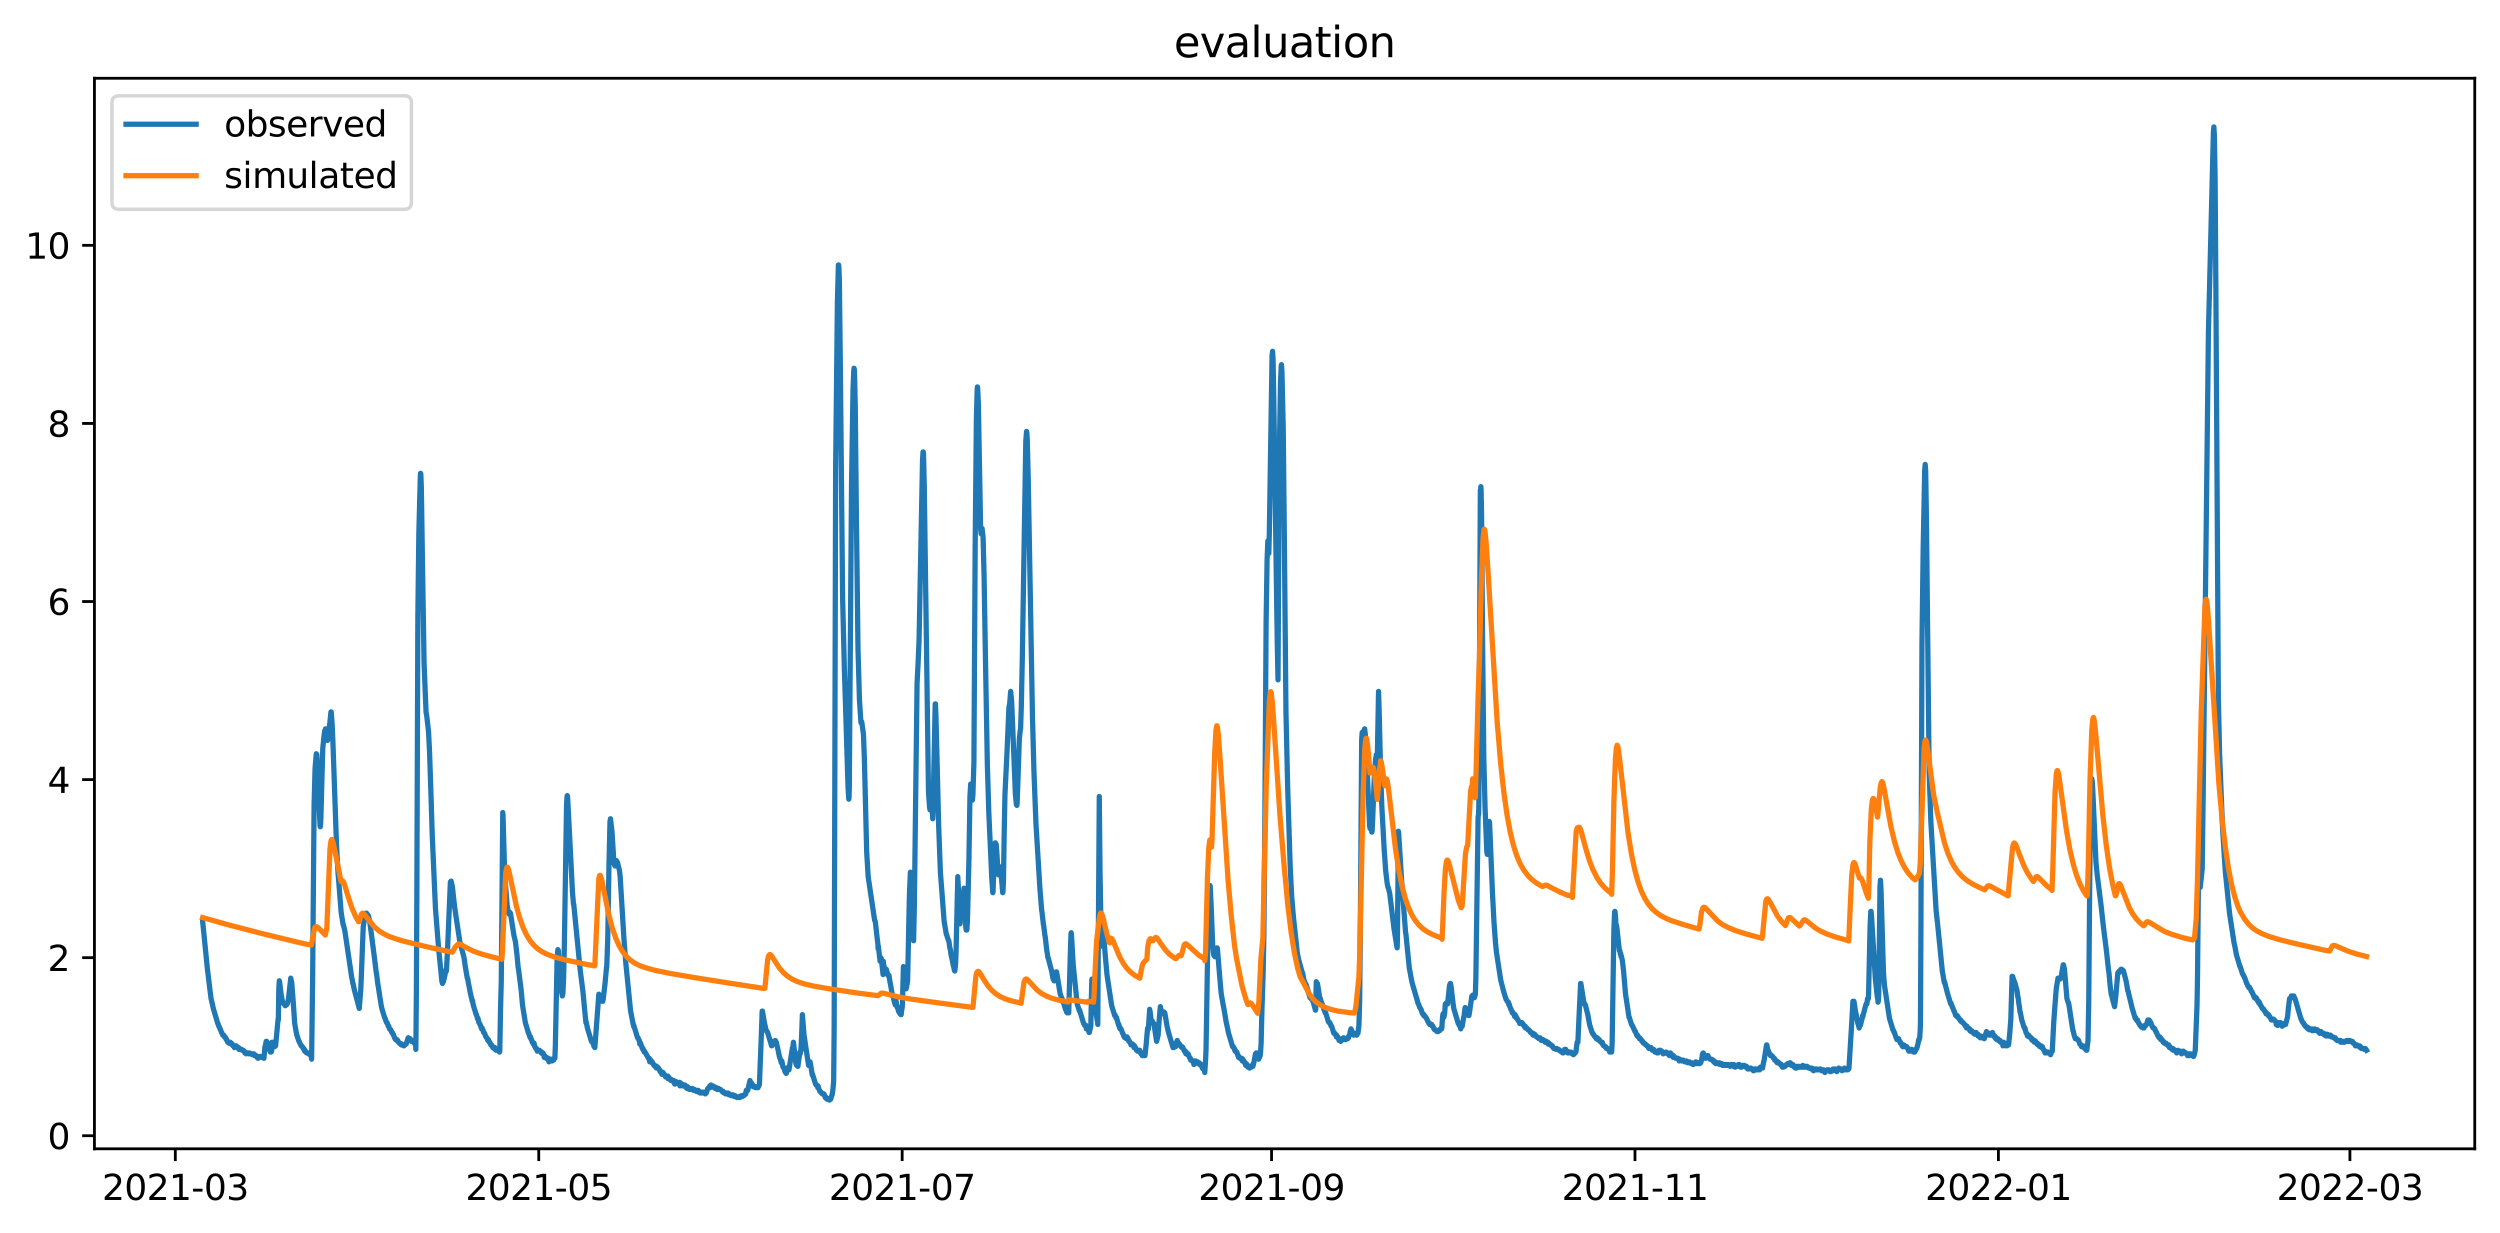 <?xml version="1.0" encoding="utf-8" standalone="no"?>
<!DOCTYPE svg PUBLIC "-//W3C//DTD SVG 1.1//EN"
  "http://www.w3.org/Graphics/SVG/1.1/DTD/svg11.dtd">
<svg xmlns:xlink="http://www.w3.org/1999/xlink" width="712.835pt" height="351.436pt" viewBox="0 0 712.835 351.436" xmlns="http://www.w3.org/2000/svg" version="1.1">
 <defs>
  <style type="text/css">*{stroke-linejoin: round; stroke-linecap: butt}</style>
 </defs>
 <g id="figure_1">
  <g id="patch_1">
   <path d="M 0 351.436 
L 712.835 351.436 
L 712.835 0 
L 0 0 
z
" style="fill: #ffffff"/>
  </g>
  <g id="axes_1">
   <g id="patch_2">
    <path d="M 26.925 327.558 
L 705.635 327.558 
L 705.635 22.318 
L 26.925 22.318 
z
" style="fill: #ffffff"/>
   </g>
   <g id="matplotlib.axis_1">
    <g id="xtick_1">
     <g id="line2d_1">
      <defs>
       <path id="ma824341424" d="M 0 0 
L 0 3.5 
" style="stroke: #000000; stroke-width: 0.8"/>
      </defs>
      <g>
       <use xlink:href="#ma824341424" x="49.989" y="327.558" style="stroke: #000000; stroke-width: 0.8"/>
      </g>
     </g>
     <g id="text_1">
      <!-- 2021-03 -->
      <g transform="translate(29.098 342.157) scale(0.1 -0.1)">
       <defs>
        <path id="DejaVuSans-32" d="M 1228 531 
L 3431 531 
L 3431 0 
L 469 0 
L 469 531 
Q 828 903 1448 1529 
Q 2069 2156 2228 2338 
Q 2531 2678 2651 2914 
Q 2772 3150 2772 3378 
Q 2772 3750 2511 3984 
Q 2250 4219 1831 4219 
Q 1534 4219 1204 4116 
Q 875 4013 500 3803 
L 500 4441 
Q 881 4594 1212 4672 
Q 1544 4750 1819 4750 
Q 2544 4750 2975 4387 
Q 3406 4025 3406 3419 
Q 3406 3131 3298 2873 
Q 3191 2616 2906 2266 
Q 2828 2175 2409 1742 
Q 1991 1309 1228 531 
z
" transform="scale(0.016)"/>
        <path id="DejaVuSans-30" d="M 2034 4250 
Q 1547 4250 1301 3770 
Q 1056 3291 1056 2328 
Q 1056 1369 1301 889 
Q 1547 409 2034 409 
Q 2525 409 2770 889 
Q 3016 1369 3016 2328 
Q 3016 3291 2770 3770 
Q 2525 4250 2034 4250 
z
M 2034 4750 
Q 2819 4750 3233 4129 
Q 3647 3509 3647 2328 
Q 3647 1150 3233 529 
Q 2819 -91 2034 -91 
Q 1250 -91 836 529 
Q 422 1150 422 2328 
Q 422 3509 836 4129 
Q 1250 4750 2034 4750 
z
" transform="scale(0.016)"/>
        <path id="DejaVuSans-31" d="M 794 531 
L 1825 531 
L 1825 4091 
L 703 3866 
L 703 4441 
L 1819 4666 
L 2450 4666 
L 2450 531 
L 3481 531 
L 3481 0 
L 794 0 
L 794 531 
z
" transform="scale(0.016)"/>
        <path id="DejaVuSans-2d" d="M 313 2009 
L 1997 2009 
L 1997 1497 
L 313 1497 
L 313 2009 
z
" transform="scale(0.016)"/>
        <path id="DejaVuSans-33" d="M 2597 2516 
Q 3050 2419 3304 2112 
Q 3559 1806 3559 1356 
Q 3559 666 3084 287 
Q 2609 -91 1734 -91 
Q 1441 -91 1130 -33 
Q 819 25 488 141 
L 488 750 
Q 750 597 1062 519 
Q 1375 441 1716 441 
Q 2309 441 2620 675 
Q 2931 909 2931 1356 
Q 2931 1769 2642 2001 
Q 2353 2234 1838 2234 
L 1294 2234 
L 1294 2753 
L 1863 2753 
Q 2328 2753 2575 2939 
Q 2822 3125 2822 3475 
Q 2822 3834 2567 4026 
Q 2313 4219 1838 4219 
Q 1578 4219 1281 4162 
Q 984 4106 628 3988 
L 628 4550 
Q 988 4650 1302 4700 
Q 1616 4750 1894 4750 
Q 2613 4750 3031 4423 
Q 3450 4097 3450 3541 
Q 3450 3153 3228 2886 
Q 3006 2619 2597 2516 
z
" transform="scale(0.016)"/>
       </defs>
       <use xlink:href="#DejaVuSans-32"/>
       <use xlink:href="#DejaVuSans-30" x="63.623"/>
       <use xlink:href="#DejaVuSans-32" x="127.246"/>
       <use xlink:href="#DejaVuSans-31" x="190.869"/>
       <use xlink:href="#DejaVuSans-2d" x="254.492"/>
       <use xlink:href="#DejaVuSans-30" x="290.576"/>
       <use xlink:href="#DejaVuSans-33" x="354.199"/>
      </g>
     </g>
    </g>
    <g id="xtick_2">
     <g id="line2d_2">
      <g>
       <use xlink:href="#ma824341424" x="153.615" y="327.558" style="stroke: #000000; stroke-width: 0.8"/>
      </g>
     </g>
     <g id="text_2">
      <!-- 2021-05 -->
      <g transform="translate(132.723 342.157) scale(0.1 -0.1)">
       <defs>
        <path id="DejaVuSans-35" d="M 691 4666 
L 3169 4666 
L 3169 4134 
L 1269 4134 
L 1269 2991 
Q 1406 3038 1543 3061 
Q 1681 3084 1819 3084 
Q 2600 3084 3056 2656 
Q 3513 2228 3513 1497 
Q 3513 744 3044 326 
Q 2575 -91 1722 -91 
Q 1428 -91 1123 -41 
Q 819 9 494 109 
L 494 744 
Q 775 591 1075 516 
Q 1375 441 1709 441 
Q 2250 441 2565 725 
Q 2881 1009 2881 1497 
Q 2881 1984 2565 2268 
Q 2250 2553 1709 2553 
Q 1456 2553 1204 2497 
Q 953 2441 691 2322 
L 691 4666 
z
" transform="scale(0.016)"/>
       </defs>
       <use xlink:href="#DejaVuSans-32"/>
       <use xlink:href="#DejaVuSans-30" x="63.623"/>
       <use xlink:href="#DejaVuSans-32" x="127.246"/>
       <use xlink:href="#DejaVuSans-31" x="190.869"/>
       <use xlink:href="#DejaVuSans-2d" x="254.492"/>
       <use xlink:href="#DejaVuSans-30" x="290.576"/>
       <use xlink:href="#DejaVuSans-35" x="354.199"/>
      </g>
     </g>
    </g>
    <g id="xtick_3">
     <g id="line2d_3">
      <g>
       <use xlink:href="#ma824341424" x="257.24" y="327.558" style="stroke: #000000; stroke-width: 0.8"/>
      </g>
     </g>
     <g id="text_3">
      <!-- 2021-07 -->
      <g transform="translate(236.348 342.157) scale(0.1 -0.1)">
       <defs>
        <path id="DejaVuSans-37" d="M 525 4666 
L 3525 4666 
L 3525 4397 
L 1831 0 
L 1172 0 
L 2766 4134 
L 525 4134 
L 525 4666 
z
" transform="scale(0.016)"/>
       </defs>
       <use xlink:href="#DejaVuSans-32"/>
       <use xlink:href="#DejaVuSans-30" x="63.623"/>
       <use xlink:href="#DejaVuSans-32" x="127.246"/>
       <use xlink:href="#DejaVuSans-31" x="190.869"/>
       <use xlink:href="#DejaVuSans-2d" x="254.492"/>
       <use xlink:href="#DejaVuSans-30" x="290.576"/>
       <use xlink:href="#DejaVuSans-37" x="354.199"/>
      </g>
     </g>
    </g>
    <g id="xtick_4">
     <g id="line2d_4">
      <g>
       <use xlink:href="#ma824341424" x="362.564" y="327.558" style="stroke: #000000; stroke-width: 0.8"/>
      </g>
     </g>
     <g id="text_4">
      <!-- 2021-09 -->
      <g transform="translate(341.673 342.157) scale(0.1 -0.1)">
       <defs>
        <path id="DejaVuSans-39" d="M 703 97 
L 703 672 
Q 941 559 1184 500 
Q 1428 441 1663 441 
Q 2288 441 2617 861 
Q 2947 1281 2994 2138 
Q 2813 1869 2534 1725 
Q 2256 1581 1919 1581 
Q 1219 1581 811 2004 
Q 403 2428 403 3163 
Q 403 3881 828 4315 
Q 1253 4750 1959 4750 
Q 2769 4750 3195 4129 
Q 3622 3509 3622 2328 
Q 3622 1225 3098 567 
Q 2575 -91 1691 -91 
Q 1453 -91 1209 -44 
Q 966 3 703 97 
z
M 1959 2075 
Q 2384 2075 2632 2365 
Q 2881 2656 2881 3163 
Q 2881 3666 2632 3958 
Q 2384 4250 1959 4250 
Q 1534 4250 1286 3958 
Q 1038 3666 1038 3163 
Q 1038 2656 1286 2365 
Q 1534 2075 1959 2075 
z
" transform="scale(0.016)"/>
       </defs>
       <use xlink:href="#DejaVuSans-32"/>
       <use xlink:href="#DejaVuSans-30" x="63.623"/>
       <use xlink:href="#DejaVuSans-32" x="127.246"/>
       <use xlink:href="#DejaVuSans-31" x="190.869"/>
       <use xlink:href="#DejaVuSans-2d" x="254.492"/>
       <use xlink:href="#DejaVuSans-30" x="290.576"/>
       <use xlink:href="#DejaVuSans-39" x="354.199"/>
      </g>
     </g>
    </g>
    <g id="xtick_5">
     <g id="line2d_5">
      <g>
       <use xlink:href="#ma824341424" x="466.189" y="327.558" style="stroke: #000000; stroke-width: 0.8"/>
      </g>
     </g>
     <g id="text_5">
      <!-- 2021-11 -->
      <g transform="translate(445.298 342.157) scale(0.1 -0.1)">
       <use xlink:href="#DejaVuSans-32"/>
       <use xlink:href="#DejaVuSans-30" x="63.623"/>
       <use xlink:href="#DejaVuSans-32" x="127.246"/>
       <use xlink:href="#DejaVuSans-31" x="190.869"/>
       <use xlink:href="#DejaVuSans-2d" x="254.492"/>
       <use xlink:href="#DejaVuSans-31" x="290.576"/>
       <use xlink:href="#DejaVuSans-31" x="354.199"/>
      </g>
     </g>
    </g>
    <g id="xtick_6">
     <g id="line2d_6">
      <g>
       <use xlink:href="#ma824341424" x="569.814" y="327.558" style="stroke: #000000; stroke-width: 0.8"/>
      </g>
     </g>
     <g id="text_6">
      <!-- 2022-01 -->
      <g transform="translate(548.923 342.157) scale(0.1 -0.1)">
       <use xlink:href="#DejaVuSans-32"/>
       <use xlink:href="#DejaVuSans-30" x="63.623"/>
       <use xlink:href="#DejaVuSans-32" x="127.246"/>
       <use xlink:href="#DejaVuSans-32" x="190.869"/>
       <use xlink:href="#DejaVuSans-2d" x="254.492"/>
       <use xlink:href="#DejaVuSans-30" x="290.576"/>
       <use xlink:href="#DejaVuSans-31" x="354.199"/>
      </g>
     </g>
    </g>
    <g id="xtick_7">
     <g id="line2d_7">
      <g>
       <use xlink:href="#ma824341424" x="670.042" y="327.558" style="stroke: #000000; stroke-width: 0.8"/>
      </g>
     </g>
     <g id="text_7">
      <!-- 2022-03 -->
      <g transform="translate(649.151 342.157) scale(0.1 -0.1)">
       <use xlink:href="#DejaVuSans-32"/>
       <use xlink:href="#DejaVuSans-30" x="63.623"/>
       <use xlink:href="#DejaVuSans-32" x="127.246"/>
       <use xlink:href="#DejaVuSans-32" x="190.869"/>
       <use xlink:href="#DejaVuSans-2d" x="254.492"/>
       <use xlink:href="#DejaVuSans-30" x="290.576"/>
       <use xlink:href="#DejaVuSans-33" x="354.199"/>
      </g>
     </g>
    </g>
   </g>
   <g id="matplotlib.axis_2">
    <g id="ytick_1">
     <g id="line2d_8">
      <defs>
       <path id="m39b11c2a0c" d="M 0 0 
L -3.5 0 
" style="stroke: #000000; stroke-width: 0.8"/>
      </defs>
      <g>
       <use xlink:href="#m39b11c2a0c" x="26.925" y="323.839" style="stroke: #000000; stroke-width: 0.8"/>
      </g>
     </g>
     <g id="text_8">
      <!-- 0 -->
      <g transform="translate(13.562 327.638) scale(0.1 -0.1)">
       <use xlink:href="#DejaVuSans-30"/>
      </g>
     </g>
    </g>
    <g id="ytick_2">
     <g id="line2d_9">
      <g>
       <use xlink:href="#m39b11c2a0c" x="26.925" y="273.063" style="stroke: #000000; stroke-width: 0.8"/>
      </g>
     </g>
     <g id="text_9">
      <!-- 2 -->
      <g transform="translate(13.562 276.862) scale(0.1 -0.1)">
       <use xlink:href="#DejaVuSans-32"/>
      </g>
     </g>
    </g>
    <g id="ytick_3">
     <g id="line2d_10">
      <g>
       <use xlink:href="#m39b11c2a0c" x="26.925" y="222.287" style="stroke: #000000; stroke-width: 0.8"/>
      </g>
     </g>
     <g id="text_10">
      <!-- 4 -->
      <g transform="translate(13.562 226.086) scale(0.1 -0.1)">
       <defs>
        <path id="DejaVuSans-34" d="M 2419 4116 
L 825 1625 
L 2419 1625 
L 2419 4116 
z
M 2253 4666 
L 3047 4666 
L 3047 1625 
L 3713 1625 
L 3713 1100 
L 3047 1100 
L 3047 0 
L 2419 0 
L 2419 1100 
L 313 1100 
L 313 1709 
L 2253 4666 
z
" transform="scale(0.016)"/>
       </defs>
       <use xlink:href="#DejaVuSans-34"/>
      </g>
     </g>
    </g>
    <g id="ytick_4">
     <g id="line2d_11">
      <g>
       <use xlink:href="#m39b11c2a0c" x="26.925" y="171.511" style="stroke: #000000; stroke-width: 0.8"/>
      </g>
     </g>
     <g id="text_11">
      <!-- 6 -->
      <g transform="translate(13.562 175.31) scale(0.1 -0.1)">
       <defs>
        <path id="DejaVuSans-36" d="M 2113 2584 
Q 1688 2584 1439 2293 
Q 1191 2003 1191 1497 
Q 1191 994 1439 701 
Q 1688 409 2113 409 
Q 2538 409 2786 701 
Q 3034 994 3034 1497 
Q 3034 2003 2786 2293 
Q 2538 2584 2113 2584 
z
M 3366 4563 
L 3366 3988 
Q 3128 4100 2886 4159 
Q 2644 4219 2406 4219 
Q 1781 4219 1451 3797 
Q 1122 3375 1075 2522 
Q 1259 2794 1537 2939 
Q 1816 3084 2150 3084 
Q 2853 3084 3261 2657 
Q 3669 2231 3669 1497 
Q 3669 778 3244 343 
Q 2819 -91 2113 -91 
Q 1303 -91 875 529 
Q 447 1150 447 2328 
Q 447 3434 972 4092 
Q 1497 4750 2381 4750 
Q 2619 4750 2861 4703 
Q 3103 4656 3366 4563 
z
" transform="scale(0.016)"/>
       </defs>
       <use xlink:href="#DejaVuSans-36"/>
      </g>
     </g>
    </g>
    <g id="ytick_5">
     <g id="line2d_12">
      <g>
       <use xlink:href="#m39b11c2a0c" x="26.925" y="120.735" style="stroke: #000000; stroke-width: 0.8"/>
      </g>
     </g>
     <g id="text_12">
      <!-- 8 -->
      <g transform="translate(13.562 124.534) scale(0.1 -0.1)">
       <defs>
        <path id="DejaVuSans-38" d="M 2034 2216 
Q 1584 2216 1326 1975 
Q 1069 1734 1069 1313 
Q 1069 891 1326 650 
Q 1584 409 2034 409 
Q 2484 409 2743 651 
Q 3003 894 3003 1313 
Q 3003 1734 2745 1975 
Q 2488 2216 2034 2216 
z
M 1403 2484 
Q 997 2584 770 2862 
Q 544 3141 544 3541 
Q 544 4100 942 4425 
Q 1341 4750 2034 4750 
Q 2731 4750 3128 4425 
Q 3525 4100 3525 3541 
Q 3525 3141 3298 2862 
Q 3072 2584 2669 2484 
Q 3125 2378 3379 2068 
Q 3634 1759 3634 1313 
Q 3634 634 3220 271 
Q 2806 -91 2034 -91 
Q 1263 -91 848 271 
Q 434 634 434 1313 
Q 434 1759 690 2068 
Q 947 2378 1403 2484 
z
M 1172 3481 
Q 1172 3119 1398 2916 
Q 1625 2713 2034 2713 
Q 2441 2713 2670 2916 
Q 2900 3119 2900 3481 
Q 2900 3844 2670 4047 
Q 2441 4250 2034 4250 
Q 1625 4250 1398 4047 
Q 1172 3844 1172 3481 
z
" transform="scale(0.016)"/>
       </defs>
       <use xlink:href="#DejaVuSans-38"/>
      </g>
     </g>
    </g>
    <g id="ytick_6">
     <g id="line2d_13">
      <g>
       <use xlink:href="#m39b11c2a0c" x="26.925" y="69.959" style="stroke: #000000; stroke-width: 0.8"/>
      </g>
     </g>
     <g id="text_13">
      <!-- 10 -->
      <g transform="translate(7.2 73.758) scale(0.1 -0.1)">
       <use xlink:href="#DejaVuSans-31"/>
       <use xlink:href="#DejaVuSans-30" x="63.623"/>
      </g>
     </g>
    </g>
   </g>
   <g id="line2d_14">
    <path d="M 57.775 262.654 
L 59.12 276.109 
L 59.828 281.949 
L 60.182 284.741 
L 60.536 286.265 
L 60.819 287.534 
L 62.093 291.85 
L 62.164 291.85 
L 62.376 292.612 
L 62.447 292.612 
L 62.73 293.373 
L 62.801 293.373 
L 63.155 294.389 
L 63.226 294.389 
L 63.509 295.15 
L 63.792 295.15 
L 64.004 295.658 
L 64.146 295.658 
L 64.287 295.912 
L 64.358 295.912 
L 64.5 296.42 
L 64.641 296.42 
L 64.924 297.181 
L 65.208 297.181 
L 65.278 297.435 
L 65.42 297.181 
L 65.632 297.181 
L 65.845 297.689 
L 65.986 297.435 
L 66.128 297.689 
L 66.199 297.689 
L 66.411 298.197 
L 66.552 298.197 
L 66.694 298.451 
L 66.765 298.451 
L 66.836 298.705 
L 66.977 298.451 
L 67.119 298.451 
L 67.189 298.197 
L 67.26 298.451 
L 67.331 298.197 
L 67.473 298.451 
L 67.614 298.451 
L 67.756 298.705 
L 68.039 298.705 
L 68.11 299.212 
L 68.18 298.959 
L 68.322 298.959 
L 68.464 299.212 
L 68.888 299.212 
L 69.03 299.466 
L 69.384 299.466 
L 69.525 299.72 
L 69.596 299.72 
L 69.808 300.228 
L 69.95 299.974 
L 70.162 300.482 
L 70.304 300.228 
L 70.87 300.228 
L 70.941 300.482 
L 71.083 300.228 
L 71.153 300.228 
L 71.295 300.482 
L 71.72 300.482 
L 71.932 300.736 
L 72.073 300.482 
L 72.215 300.482 
L 72.286 300.736 
L 72.357 300.482 
L 72.569 300.99 
L 72.64 300.736 
L 72.781 300.99 
L 73.064 300.99 
L 73.277 301.497 
L 73.348 301.243 
L 73.56 301.751 
L 73.631 301.751 
L 73.772 301.497 
L 73.843 301.497 
L 73.985 301.243 
L 74.48 301.243 
L 74.622 301.497 
L 74.692 301.497 
L 74.763 301.243 
L 74.834 301.497 
L 74.905 301.243 
L 75.046 301.497 
L 75.188 301.497 
L 75.259 301.751 
L 75.542 298.451 
L 75.613 298.451 
L 75.896 296.927 
L 76.037 296.927 
L 76.25 297.435 
L 76.32 297.435 
L 76.604 298.705 
L 76.887 299.466 
L 76.957 299.466 
L 77.099 299.974 
L 77.311 299.974 
L 77.453 299.72 
L 77.524 297.181 
L 77.594 297.435 
L 77.736 297.181 
L 77.878 297.181 
L 78.302 298.451 
L 78.444 298.197 
L 78.585 298.197 
L 79.293 290.58 
L 79.364 290.834 
L 79.506 281.695 
L 79.647 279.664 
L 79.718 279.918 
L 80.143 283.472 
L 80.567 285.757 
L 80.709 286.011 
L 80.78 286.011 
L 80.921 286.265 
L 81.063 286.265 
L 81.204 286.518 
L 81.275 286.518 
L 81.346 286.772 
L 81.488 286.518 
L 81.7 286.518 
L 81.841 286.265 
L 81.912 286.265 
L 82.266 284.741 
L 82.62 281.441 
L 82.903 278.902 
L 83.186 280.171 
L 83.54 284.741 
L 84.036 291.85 
L 84.602 295.15 
L 84.673 295.15 
L 84.885 295.912 
L 85.239 296.927 
L 85.31 296.927 
L 85.593 297.689 
L 85.664 297.689 
L 85.876 298.197 
L 86.018 298.197 
L 86.159 298.451 
L 86.23 298.451 
L 86.442 298.959 
L 86.584 298.959 
L 86.725 299.212 
L 86.796 299.212 
L 86.867 299.72 
L 86.938 299.466 
L 87.15 299.974 
L 87.292 299.974 
L 87.433 300.228 
L 87.858 300.228 
L 87.999 300.482 
L 88.283 300.482 
L 88.353 300.736 
L 88.424 300.482 
L 88.637 300.99 
L 88.707 300.99 
L 88.849 302.005 
L 89.132 279.918 
L 89.557 229.395 
L 89.84 218.986 
L 90.194 214.924 
L 90.265 215.178 
L 90.335 215.178 
L 90.477 217.463 
L 90.76 224.318 
L 91.255 235.489 
L 91.326 235.742 
L 91.468 234.219 
L 91.68 226.349 
L 92.034 213.401 
L 92.388 209.847 
L 92.6 208.323 
L 92.671 208.323 
L 92.813 207.816 
L 93.379 211.116 
L 93.662 209.847 
L 94.37 202.992 
L 94.441 202.992 
L 94.724 206.8 
L 94.936 211.878 
L 95.927 240.312 
L 96.352 248.436 
L 97.272 260.115 
L 97.838 263.669 
L 97.909 263.669 
L 98.334 265.446 
L 100.316 278.902 
L 100.457 279.41 
L 100.599 280.425 
L 100.67 280.425 
L 101.023 282.202 
L 102.439 287.534 
L 102.864 282.202 
L 103.076 277.125 
L 103.572 264.177 
L 104.138 260.877 
L 104.35 260.369 
L 104.421 260.623 
L 104.492 260.369 
L 104.633 260.623 
L 104.704 260.623 
L 104.916 261.13 
L 105.058 261.13 
L 105.412 262.654 
L 106.828 273.571 
L 107.252 277.125 
L 107.323 277.379 
L 107.677 280.171 
L 108.668 286.518 
L 108.88 287.534 
L 109.093 288.296 
L 109.73 290.327 
L 109.8 290.327 
L 110.225 291.596 
L 110.367 291.596 
L 110.721 292.612 
L 110.862 292.612 
L 111.075 293.373 
L 111.287 293.627 
L 111.428 293.627 
L 111.712 294.389 
L 111.853 294.389 
L 112.065 294.896 
L 112.136 294.896 
L 112.49 295.912 
L 112.561 295.912 
L 112.773 296.42 
L 113.056 296.42 
L 113.127 296.674 
L 113.198 296.42 
L 113.34 296.674 
L 113.41 296.674 
L 113.623 297.181 
L 113.693 297.181 
L 113.835 297.435 
L 114.047 297.435 
L 114.189 297.689 
L 114.26 297.689 
L 114.401 297.943 
L 114.543 297.943 
L 114.614 297.689 
L 114.755 297.943 
L 114.968 297.943 
L 115.109 298.197 
L 115.18 298.197 
L 115.746 297.689 
L 115.817 297.689 
L 116.383 295.912 
L 116.454 295.912 
L 116.596 296.166 
L 116.949 296.166 
L 117.162 296.674 
L 117.233 296.674 
L 117.303 296.927 
L 117.445 296.674 
L 117.516 296.927 
L 117.657 296.674 
L 117.87 297.181 
L 118.082 297.181 
L 118.294 297.689 
L 118.365 297.435 
L 118.507 297.943 
L 118.577 299.212 
L 118.719 283.472 
L 118.861 254.022 
L 119.144 175.827 
L 119.427 151.962 
L 119.852 135.714 
L 119.922 134.952 
L 119.993 135.206 
L 120.135 139.014 
L 120.489 162.117 
L 120.913 189.028 
L 121.48 202.992 
L 121.692 204.261 
L 122.187 208.577 
L 122.47 214.163 
L 122.895 226.857 
L 123.249 238.281 
L 124.169 259.099 
L 125.089 270.778 
L 126.01 279.918 
L 126.08 279.918 
L 126.151 280.425 
L 126.222 280.171 
L 126.363 279.918 
L 126.434 279.918 
L 126.788 278.394 
L 127.142 276.617 
L 127.213 276.363 
L 127.284 276.871 
L 127.567 271.793 
L 128.416 251.483 
L 128.558 251.483 
L 128.629 251.229 
L 128.982 252.752 
L 129.619 258.592 
L 131.106 268.493 
L 132.309 273.063 
L 132.592 275.094 
L 133.229 278.902 
L 133.3 278.902 
L 133.371 279.156 
L 133.583 280.425 
L 133.937 282.202 
L 134.079 282.964 
L 134.362 284.233 
L 134.503 284.741 
L 134.645 285.503 
L 134.716 285.249 
L 134.928 286.518 
L 135.778 289.311 
L 135.848 289.311 
L 136.202 290.58 
L 136.273 290.327 
L 136.556 291.596 
L 136.627 291.596 
L 136.839 292.104 
L 136.91 292.104 
L 137.335 293.373 
L 137.406 293.373 
L 137.476 293.119 
L 137.618 293.627 
L 137.689 293.627 
L 137.901 294.389 
L 137.972 294.389 
L 138.113 294.643 
L 138.184 294.643 
L 138.538 295.658 
L 138.609 295.658 
L 138.75 295.912 
L 138.821 295.912 
L 139.104 296.674 
L 139.175 296.674 
L 139.246 296.42 
L 139.529 297.181 
L 139.671 297.181 
L 139.954 297.943 
L 140.166 297.943 
L 140.378 298.451 
L 140.449 298.451 
L 140.52 298.705 
L 140.591 298.451 
L 140.732 298.705 
L 140.803 298.705 
L 140.874 298.959 
L 141.015 298.705 
L 141.086 298.705 
L 141.157 299.212 
L 141.228 298.959 
L 141.299 298.959 
L 141.44 299.466 
L 141.582 299.212 
L 141.723 299.466 
L 141.794 299.466 
L 141.865 299.212 
L 142.006 299.466 
L 142.219 299.466 
L 142.431 299.974 
L 142.502 299.72 
L 142.714 288.042 
L 142.927 279.918 
L 143.351 231.68 
L 143.422 232.442 
L 143.917 249.706 
L 144.625 258.338 
L 144.979 260.369 
L 145.05 260.369 
L 145.121 260.623 
L 145.333 260.115 
L 145.475 260.623 
L 145.545 260.369 
L 146.536 266.716 
L 146.961 268.493 
L 147.386 272.047 
L 147.74 275.855 
L 147.881 276.617 
L 148.589 282.202 
L 149.014 286.772 
L 149.792 291.596 
L 150.713 294.643 
L 150.783 294.643 
L 150.996 295.404 
L 151.208 295.912 
L 151.279 295.658 
L 151.491 296.42 
L 151.562 296.42 
L 151.774 297.181 
L 151.916 297.181 
L 152.057 297.689 
L 152.128 297.435 
L 152.199 297.689 
L 152.27 297.435 
L 152.482 298.451 
L 152.553 298.451 
L 152.765 298.959 
L 152.978 298.959 
L 153.19 299.72 
L 153.332 299.466 
L 153.827 299.466 
L 153.969 299.72 
L 154.11 299.72 
L 154.322 300.228 
L 154.464 299.974 
L 154.676 300.482 
L 154.818 300.228 
L 155.03 300.736 
L 155.101 300.736 
L 155.172 301.497 
L 155.243 300.99 
L 155.313 301.243 
L 155.526 301.243 
L 155.738 301.751 
L 155.88 301.497 
L 156.021 301.751 
L 156.092 301.751 
L 156.163 302.005 
L 156.304 301.751 
L 156.517 302.767 
L 156.658 302.259 
L 156.729 302.259 
L 156.8 302.005 
L 156.871 302.513 
L 156.941 302.005 
L 157.012 302.259 
L 157.083 302.259 
L 157.154 302.005 
L 157.295 302.513 
L 157.366 302.259 
L 157.437 302.513 
L 157.649 302.005 
L 157.791 302.005 
L 157.862 302.259 
L 158.145 301.497 
L 158.216 301.751 
L 158.357 297.943 
L 158.853 273.063 
L 159.065 270.778 
L 159.206 271.032 
L 159.49 276.363 
L 159.773 280.679 
L 160.056 282.71 
L 160.127 282.71 
L 160.339 283.98 
L 160.481 283.472 
L 160.693 279.156 
L 160.905 270.27 
L 161.542 229.395 
L 161.684 227.11 
L 161.755 226.857 
L 161.825 227.11 
L 162.179 233.711 
L 163.241 254.53 
L 163.524 257.83 
L 163.595 257.83 
L 165.435 276.617 
L 166.214 282.71 
L 166.639 287.28 
L 167.063 291.596 
L 167.134 291.342 
L 167.488 293.119 
L 168.479 296.42 
L 168.55 296.42 
L 168.62 296.927 
L 168.762 296.42 
L 169.399 298.451 
L 169.47 298.451 
L 169.611 298.705 
L 170.744 283.472 
L 170.956 283.98 
L 171.027 283.98 
L 171.239 284.741 
L 171.31 284.487 
L 171.593 285.249 
L 171.664 285.249 
L 171.735 285.503 
L 171.806 285.249 
L 171.876 285.503 
L 172.018 284.741 
L 172.514 280.425 
L 172.938 275.855 
L 173.009 275.602 
L 173.292 267.477 
L 173.646 246.405 
L 173.929 234.219 
L 174.071 233.457 
L 174.495 237.012 
L 175.062 246.151 
L 175.345 246.913 
L 175.416 246.659 
L 175.557 245.898 
L 175.628 245.898 
L 175.77 245.39 
L 175.982 245.898 
L 176.053 245.898 
L 176.619 248.183 
L 176.831 249.96 
L 177.893 267.477 
L 178.176 271.286 
L 178.459 274.84 
L 179.804 288.296 
L 180.158 290.073 
L 180.3 290.834 
L 180.653 292.612 
L 180.724 292.358 
L 180.937 293.119 
L 181.786 295.912 
L 181.928 295.912 
L 182.211 296.674 
L 182.281 296.674 
L 182.352 296.927 
L 182.423 297.689 
L 182.494 297.181 
L 182.565 297.435 
L 182.635 297.435 
L 183.06 298.705 
L 183.131 298.705 
L 183.272 299.212 
L 183.343 298.959 
L 183.697 299.974 
L 183.768 299.72 
L 185.042 302.005 
L 185.113 301.751 
L 185.254 302.767 
L 185.325 302.005 
L 185.467 302.767 
L 185.537 302.259 
L 185.608 302.767 
L 185.679 302.513 
L 185.891 303.021 
L 185.962 302.767 
L 186.175 303.274 
L 186.245 303.274 
L 186.458 303.782 
L 186.741 303.782 
L 186.953 304.29 
L 187.024 304.29 
L 187.095 304.036 
L 187.165 304.544 
L 187.236 304.036 
L 187.307 304.29 
L 187.378 304.29 
L 187.449 304.544 
L 187.519 304.29 
L 187.661 304.544 
L 187.732 304.544 
L 187.873 304.798 
L 187.944 304.798 
L 188.227 305.559 
L 188.298 305.306 
L 188.44 305.559 
L 188.51 305.559 
L 188.723 306.321 
L 188.793 305.813 
L 188.864 306.067 
L 188.935 306.067 
L 189.077 305.813 
L 189.289 306.321 
L 189.43 306.321 
L 189.572 306.575 
L 189.643 306.575 
L 189.784 307.083 
L 189.926 306.829 
L 190.068 307.083 
L 190.209 307.083 
L 190.28 307.337 
L 190.421 306.829 
L 190.492 307.59 
L 190.563 307.337 
L 190.634 307.083 
L 190.775 307.59 
L 190.846 307.337 
L 191.058 307.844 
L 191.271 307.844 
L 191.342 308.098 
L 191.412 307.844 
L 191.483 308.098 
L 191.554 307.844 
L 191.696 308.098 
L 191.837 308.098 
L 191.908 308.352 
L 191.979 308.098 
L 192.049 308.352 
L 192.12 308.098 
L 192.262 308.86 
L 192.333 308.86 
L 192.403 309.114 
L 192.545 308.606 
L 192.616 308.86 
L 192.686 308.352 
L 192.757 308.606 
L 193.04 308.606 
L 193.182 308.86 
L 193.465 308.86 
L 193.536 309.114 
L 193.607 308.86 
L 193.677 309.114 
L 193.819 308.606 
L 193.89 309.621 
L 193.961 309.368 
L 194.031 309.368 
L 194.102 308.86 
L 194.173 309.114 
L 194.385 309.114 
L 194.456 309.368 
L 194.527 309.114 
L 194.598 309.621 
L 194.668 309.368 
L 194.81 309.621 
L 195.235 309.621 
L 195.305 309.368 
L 195.376 309.875 
L 195.447 309.621 
L 195.589 309.621 
L 195.659 310.129 
L 195.73 309.875 
L 195.801 310.129 
L 195.872 309.875 
L 195.942 310.383 
L 196.084 309.875 
L 196.296 310.383 
L 196.509 310.383 
L 196.579 310.637 
L 196.721 310.383 
L 196.863 310.637 
L 196.933 310.383 
L 197.004 310.637 
L 197.146 310.383 
L 197.217 310.383 
L 197.429 310.637 
L 197.5 310.383 
L 197.712 310.891 
L 197.783 310.637 
L 197.924 310.891 
L 197.995 310.637 
L 198.137 310.891 
L 198.278 310.891 
L 198.42 311.145 
L 198.491 311.145 
L 198.561 310.891 
L 198.703 311.145 
L 198.774 311.145 
L 198.845 310.891 
L 198.915 311.145 
L 199.057 310.891 
L 199.128 311.399 
L 199.198 311.145 
L 199.269 311.145 
L 199.34 311.399 
L 199.411 311.145 
L 199.623 311.653 
L 199.694 311.653 
L 199.765 311.399 
L 199.906 311.653 
L 200.331 311.653 
L 200.402 311.399 
L 200.473 311.653 
L 200.543 311.399 
L 200.685 311.653 
L 201.039 311.653 
L 201.11 311.906 
L 201.251 311.653 
L 201.393 311.653 
L 201.605 310.891 
L 201.817 310.383 
L 201.959 310.383 
L 202.101 310.129 
L 202.171 310.129 
L 202.384 309.621 
L 202.454 310.129 
L 202.596 309.621 
L 202.667 309.875 
L 202.738 309.368 
L 202.808 309.621 
L 203.233 309.621 
L 203.375 309.875 
L 203.445 309.875 
L 203.587 310.129 
L 203.658 310.129 
L 203.729 309.875 
L 203.941 310.383 
L 204.012 310.129 
L 204.082 310.383 
L 204.224 310.129 
L 204.295 310.129 
L 204.436 310.637 
L 204.578 310.383 
L 204.649 310.383 
L 204.719 310.637 
L 204.79 310.383 
L 204.861 310.637 
L 204.932 310.383 
L 205.073 310.637 
L 205.427 310.637 
L 205.569 310.891 
L 205.64 310.891 
L 205.852 311.145 
L 205.994 311.145 
L 206.064 311.399 
L 206.206 311.145 
L 206.418 311.653 
L 206.772 311.653 
L 206.914 311.906 
L 207.055 311.906 
L 207.126 311.653 
L 207.268 311.906 
L 207.338 311.906 
L 207.409 311.653 
L 207.48 311.906 
L 207.551 311.653 
L 207.834 312.16 
L 207.975 311.906 
L 208.117 312.16 
L 208.329 312.16 
L 208.471 312.414 
L 208.896 312.414 
L 208.966 312.16 
L 209.108 312.414 
L 209.179 312.414 
L 209.391 312.668 
L 209.462 312.668 
L 209.603 312.414 
L 209.745 312.668 
L 209.957 312.668 
L 210.099 312.922 
L 210.665 312.922 
L 210.807 312.668 
L 210.878 312.668 
L 210.948 312.922 
L 211.09 312.668 
L 211.231 312.668 
L 211.373 312.414 
L 211.515 312.414 
L 211.656 312.668 
L 211.798 312.414 
L 212.081 312.414 
L 212.222 312.16 
L 212.364 312.16 
L 212.576 311.653 
L 212.647 311.906 
L 212.789 310.891 
L 212.859 311.145 
L 212.93 311.145 
L 213.143 310.637 
L 213.213 310.891 
L 213.496 309.621 
L 213.78 308.352 
L 213.85 308.098 
L 214.063 308.606 
L 214.133 308.606 
L 214.346 309.368 
L 214.487 309.114 
L 214.629 309.368 
L 214.7 309.368 
L 214.771 309.875 
L 214.841 309.621 
L 214.912 309.621 
L 215.054 309.875 
L 215.337 309.875 
L 215.408 310.129 
L 215.478 309.875 
L 215.62 310.129 
L 215.761 309.875 
L 215.832 310.129 
L 215.903 309.875 
L 216.045 310.129 
L 216.115 310.129 
L 216.328 309.621 
L 216.399 309.621 
L 216.54 309.114 
L 217.036 296.42 
L 217.319 288.296 
L 217.389 288.296 
L 217.956 291.596 
L 218.239 292.865 
L 218.451 293.881 
L 218.593 293.881 
L 218.805 294.389 
L 218.876 294.389 
L 220.008 298.197 
L 220.079 298.197 
L 220.504 296.927 
L 220.575 296.927 
L 220.787 297.435 
L 220.858 297.435 
L 221.07 296.674 
L 221.283 297.181 
L 221.353 297.181 
L 221.636 298.451 
L 221.92 299.72 
L 222.273 301.497 
L 222.344 301.497 
L 222.769 303.021 
L 222.911 302.513 
L 223.264 304.29 
L 223.406 304.29 
L 223.831 305.559 
L 223.901 305.559 
L 223.972 305.813 
L 224.043 305.559 
L 224.185 306.067 
L 224.538 305.052 
L 224.68 305.052 
L 224.751 304.29 
L 224.822 304.544 
L 224.963 305.052 
L 225.954 298.705 
L 226.096 298.451 
L 226.237 297.181 
L 226.733 301.497 
L 226.945 303.274 
L 227.016 303.274 
L 227.157 303.782 
L 227.228 303.528 
L 227.441 304.036 
L 227.511 304.036 
L 228.078 299.974 
L 228.148 300.482 
L 228.29 299.72 
L 228.361 299.72 
L 228.573 295.15 
L 228.785 289.311 
L 229.281 295.404 
L 229.352 295.658 
L 229.635 297.689 
L 230.555 303.782 
L 230.626 303.782 
L 230.98 302.767 
L 231.121 303.528 
L 231.617 306.575 
L 231.688 306.321 
L 232.537 309.114 
L 232.608 309.114 
L 232.678 309.368 
L 232.891 309.368 
L 233.032 309.621 
L 233.103 309.621 
L 233.174 310.129 
L 233.245 309.621 
L 233.457 310.383 
L 233.74 311.145 
L 233.882 311.145 
L 234.023 311.399 
L 234.094 311.399 
L 234.236 311.653 
L 234.377 311.653 
L 234.448 311.906 
L 234.943 311.906 
L 235.297 312.922 
L 235.368 312.668 
L 235.51 313.176 
L 235.581 312.922 
L 235.722 313.176 
L 235.793 313.176 
L 235.864 313.43 
L 235.934 313.176 
L 236.076 313.43 
L 236.43 313.43 
L 236.501 313.684 
L 236.713 313.176 
L 236.855 313.43 
L 237.067 312.668 
L 237.279 312.16 
L 237.492 310.637 
L 237.704 308.352 
L 237.846 292.865 
L 238.27 133.175 
L 238.766 86.461 
L 239.049 75.544 
L 239.12 75.544 
L 239.19 76.052 
L 239.332 80.114 
L 239.615 104.74 
L 240.252 170.241 
L 240.748 190.298 
L 241.809 224.572 
L 242.022 227.872 
L 242.092 227.364 
L 242.163 224.572 
L 242.376 195.375 
L 242.8 137.999 
L 243.225 111.087 
L 243.437 105.756 
L 243.508 104.994 
L 243.579 105.248 
L 243.65 106.01 
L 243.862 115.911 
L 244.216 149.677 
L 244.641 184.966 
L 245.065 199.691 
L 245.49 206.038 
L 245.632 205.785 
L 245.702 205.785 
L 246.198 209.339 
L 246.481 216.955 
L 247.118 242.851 
L 247.543 249.96 
L 249.383 262.4 
L 249.454 262.4 
L 249.595 262.908 
L 250.162 267.985 
L 250.303 269.001 
L 250.374 270.524 
L 250.445 269.762 
L 250.94 274.078 
L 251.153 273.063 
L 251.223 273.317 
L 251.294 273.317 
L 251.79 277.886 
L 251.86 274.078 
L 251.931 274.84 
L 252.214 276.363 
L 252.285 276.363 
L 252.497 276.871 
L 252.71 276.363 
L 253.205 278.14 
L 253.276 277.886 
L 253.418 278.394 
L 253.488 278.14 
L 253.701 279.664 
L 253.913 280.679 
L 254.479 283.98 
L 254.621 283.98 
L 254.904 285.249 
L 255.258 286.518 
L 255.4 284.741 
L 255.612 286.265 
L 255.824 287.28 
L 255.895 287.026 
L 256.178 288.296 
L 256.32 288.549 
L 256.461 288.549 
L 256.603 289.057 
L 256.674 288.803 
L 256.886 289.311 
L 256.957 289.311 
L 257.098 288.042 
L 257.24 287.28 
L 257.311 286.265 
L 257.594 275.602 
L 257.735 276.363 
L 257.948 278.648 
L 258.231 281.695 
L 258.372 281.949 
L 258.585 280.933 
L 258.797 279.41 
L 259.293 255.545 
L 259.576 248.69 
L 259.647 248.944 
L 259.788 252.498 
L 260.142 266.462 
L 260.354 267.985 
L 260.496 268.239 
L 260.708 258.592 
L 261.487 194.868 
L 261.77 189.282 
L 262.053 182.681 
L 262.407 164.402 
L 263.044 131.144 
L 263.186 128.859 
L 263.256 128.859 
L 263.327 129.367 
L 263.54 138.506 
L 264.743 225.841 
L 265.026 229.903 
L 265.168 230.919 
L 265.238 230.919 
L 265.521 227.618 
L 265.592 227.618 
L 265.805 230.919 
L 265.946 233.457 
L 266.017 232.188 
L 266.654 200.707 
L 266.725 200.707 
L 266.866 204.007 
L 267.645 235.489 
L 268.14 248.69 
L 269.202 262.654 
L 269.839 266.462 
L 269.91 266.462 
L 270.122 267.224 
L 270.476 268.239 
L 270.547 268.239 
L 270.83 270.27 
L 270.972 270.778 
L 271.184 272.301 
L 271.538 273.824 
L 271.821 275.348 
L 271.892 275.348 
L 272.104 276.617 
L 272.246 276.871 
L 272.458 275.094 
L 272.6 271.539 
L 273.095 249.96 
L 273.237 252.752 
L 273.661 262.4 
L 273.732 263.415 
L 273.803 262.4 
L 274.015 257.576 
L 274.086 257.576 
L 274.157 257.83 
L 274.369 260.877 
L 274.44 260.369 
L 274.723 255.037 
L 274.865 253.26 
L 275.006 256.561 
L 275.36 264.177 
L 275.502 265.192 
L 275.643 265.192 
L 275.714 264.939 
L 275.856 262.4 
L 276.28 244.882 
L 276.563 227.11 
L 276.776 223.556 
L 276.847 223.556 
L 276.988 224.826 
L 277.271 228.126 
L 277.413 226.603 
L 277.696 217.209 
L 278.05 156.024 
L 278.404 119.211 
L 278.616 111.341 
L 278.687 110.326 
L 278.758 110.58 
L 278.97 115.149 
L 279.182 127.336 
L 279.607 150.693 
L 279.749 152.216 
L 279.961 151.454 
L 280.032 150.693 
L 280.315 153.231 
L 280.598 164.402 
L 280.952 185.728 
L 281.518 217.717 
L 281.943 231.68 
L 282.792 250.467 
L 283.075 254.53 
L 283.146 254.276 
L 283.288 250.214 
L 283.571 242.089 
L 283.783 240.312 
L 283.925 240.566 
L 283.996 241.582 
L 284.066 240.82 
L 284.279 243.867 
L 284.562 248.69 
L 284.703 249.452 
L 285.128 247.167 
L 285.199 247.167 
L 285.34 247.929 
L 285.482 249.452 
L 285.907 254.53 
L 285.978 254.276 
L 286.119 251.229 
L 286.331 237.52 
L 286.544 226.603 
L 287.181 213.401 
L 287.676 201.722 
L 287.889 200.707 
L 288.172 197.153 
L 288.455 199.945 
L 289.021 213.909 
L 289.517 226.349 
L 289.8 229.395 
L 289.941 229.649 
L 290.012 229.142 
L 290.224 223.302 
L 290.649 210.608 
L 290.932 208.069 
L 291.003 207.816 
L 291.215 201.215 
L 291.499 187.505 
L 292.489 125.812 
L 292.702 123.02 
L 292.773 123.274 
L 292.914 125.558 
L 293.197 137.237 
L 294.401 204.769 
L 294.825 220.256 
L 295.392 234.981 
L 296.524 253.514 
L 297.02 259.607 
L 297.09 259.861 
L 297.515 263.669 
L 297.586 263.923 
L 297.94 266.716 
L 298.01 266.97 
L 298.506 271.286 
L 298.577 271.539 
L 298.789 273.063 
L 298.86 273.063 
L 299.851 276.871 
L 300.276 279.156 
L 300.346 279.156 
L 300.559 279.664 
L 300.629 279.41 
L 300.7 279.664 
L 301.125 277.125 
L 301.196 277.379 
L 301.266 277.125 
L 301.479 278.394 
L 302.257 283.218 
L 302.753 284.741 
L 302.824 284.741 
L 302.894 285.503 
L 302.965 285.249 
L 303.036 285.249 
L 303.815 287.788 
L 303.885 287.788 
L 304.098 288.549 
L 304.239 288.549 
L 304.31 288.803 
L 304.452 288.296 
L 304.593 288.549 
L 304.664 288.296 
L 304.735 288.803 
L 304.947 280.679 
L 305.16 272.809 
L 305.372 266.208 
L 305.443 265.954 
L 305.584 267.731 
L 306.009 275.094 
L 307.141 286.265 
L 307.778 288.296 
L 307.849 288.042 
L 308.062 288.803 
L 308.982 291.85 
L 309.053 291.85 
L 309.265 292.358 
L 309.477 292.358 
L 309.548 292.612 
L 309.619 292.358 
L 309.76 293.373 
L 309.902 292.865 
L 310.043 293.119 
L 310.114 293.119 
L 310.539 294.389 
L 310.61 294.389 
L 310.964 292.865 
L 311.034 292.358 
L 311.176 284.741 
L 311.318 279.41 
L 311.388 279.156 
L 312.167 286.518 
L 312.875 291.088 
L 312.946 291.088 
L 313.016 292.104 
L 313.158 269.001 
L 313.441 227.11 
L 313.653 248.69 
L 313.937 264.939 
L 314.149 269.762 
L 314.22 269.762 
L 314.361 268.493 
L 314.574 265.192 
L 315.14 272.301 
L 315.635 277.886 
L 316.98 286.772 
L 317.83 289.565 
L 317.9 289.311 
L 318.254 290.327 
L 318.325 290.073 
L 318.537 290.834 
L 318.962 292.358 
L 319.033 292.104 
L 319.245 293.119 
L 319.316 293.119 
L 319.387 293.373 
L 319.458 293.119 
L 319.67 293.627 
L 319.741 293.627 
L 320.095 294.643 
L 320.165 294.643 
L 320.519 295.658 
L 320.59 295.404 
L 320.732 295.912 
L 321.015 295.912 
L 321.086 295.658 
L 321.156 296.166 
L 321.227 295.912 
L 321.298 295.912 
L 321.369 295.658 
L 321.581 296.166 
L 321.652 296.166 
L 321.864 296.927 
L 321.935 296.674 
L 322.147 297.181 
L 322.218 297.181 
L 322.501 297.943 
L 322.643 297.689 
L 322.714 297.689 
L 322.855 297.943 
L 322.926 297.689 
L 323.067 297.943 
L 323.209 297.943 
L 323.351 298.705 
L 323.492 298.197 
L 323.704 298.959 
L 323.775 298.705 
L 324.058 299.466 
L 324.2 299.466 
L 324.342 299.72 
L 324.483 299.466 
L 324.837 299.466 
L 324.908 299.72 
L 324.979 299.466 
L 325.332 300.482 
L 325.403 300.228 
L 325.686 300.99 
L 325.899 300.99 
L 325.969 300.736 
L 326.04 300.99 
L 326.111 300.736 
L 326.253 300.99 
L 326.394 300.736 
L 326.465 300.99 
L 326.748 298.451 
L 327.173 293.627 
L 327.244 293.119 
L 327.314 293.373 
L 327.456 293.373 
L 327.597 290.834 
L 327.81 287.788 
L 327.951 288.549 
L 328.235 291.088 
L 328.376 291.088 
L 328.447 291.342 
L 328.518 291.088 
L 328.801 291.85 
L 329.013 291.85 
L 329.792 296.927 
L 330.216 295.15 
L 330.5 291.088 
L 330.853 287.026 
L 331.137 288.296 
L 331.349 288.803 
L 331.42 288.803 
L 331.491 289.057 
L 331.632 288.803 
L 331.774 288.803 
L 331.915 288.549 
L 332.057 289.057 
L 332.128 288.803 
L 332.765 292.612 
L 333.119 294.135 
L 333.331 294.896 
L 334.463 298.705 
L 334.534 298.451 
L 334.676 298.705 
L 335.03 297.689 
L 335.1 297.689 
L 335.171 298.451 
L 335.454 297.181 
L 335.525 297.181 
L 335.667 296.674 
L 335.95 297.435 
L 336.091 297.435 
L 336.233 297.943 
L 336.304 297.689 
L 336.516 298.197 
L 336.658 298.197 
L 336.728 298.451 
L 336.941 298.451 
L 337.012 298.705 
L 337.082 298.451 
L 337.224 298.705 
L 337.295 298.705 
L 337.578 299.466 
L 337.719 299.466 
L 337.861 299.974 
L 338.002 299.72 
L 338.144 300.482 
L 338.215 299.974 
L 338.286 300.228 
L 338.356 300.228 
L 338.498 300.482 
L 338.569 300.482 
L 338.64 300.736 
L 338.781 300.482 
L 339.135 301.497 
L 339.206 301.497 
L 339.347 301.751 
L 339.418 301.751 
L 339.489 302.259 
L 339.56 302.005 
L 339.701 302.259 
L 339.772 302.259 
L 339.914 302.513 
L 339.984 302.513 
L 340.126 302.767 
L 340.268 302.513 
L 340.338 302.767 
L 340.409 303.528 
L 340.551 302.513 
L 340.692 302.767 
L 340.834 302.513 
L 340.905 302.513 
L 341.117 303.021 
L 341.258 302.767 
L 341.4 303.021 
L 341.471 302.767 
L 341.612 303.274 
L 341.754 303.021 
L 341.825 303.274 
L 341.896 303.021 
L 342.037 303.528 
L 342.108 303.274 
L 342.179 303.528 
L 342.249 303.274 
L 342.462 303.782 
L 342.533 303.782 
L 342.816 304.544 
L 342.886 304.544 
L 343.028 304.798 
L 343.099 304.798 
L 343.24 304.544 
L 343.382 304.798 
L 343.453 304.798 
L 343.523 305.813 
L 343.736 302.513 
L 343.877 299.466 
L 344.019 291.088 
L 344.444 264.939 
L 344.868 254.022 
L 345.01 252.498 
L 345.081 252.752 
L 345.364 258.845 
L 345.789 269.762 
L 346.072 272.301 
L 346.213 272.555 
L 346.284 272.555 
L 346.426 272.809 
L 346.496 272.809 
L 346.709 271.539 
L 346.992 270.27 
L 347.063 270.27 
L 347.133 270.524 
L 347.77 278.394 
L 348.195 283.218 
L 348.761 286.518 
L 348.974 287.534 
L 349.611 291.342 
L 349.894 292.612 
L 350.248 294.389 
L 351.451 298.451 
L 351.663 298.451 
L 351.876 298.959 
L 351.947 298.959 
L 352.159 299.72 
L 352.23 299.466 
L 352.442 299.974 
L 352.654 299.974 
L 353.15 301.497 
L 353.221 301.497 
L 353.291 301.243 
L 353.504 301.751 
L 353.787 301.751 
L 353.928 302.005 
L 354.07 301.751 
L 354.212 302.513 
L 354.353 302.005 
L 354.636 302.767 
L 354.707 302.513 
L 354.849 303.021 
L 354.99 303.021 
L 355.203 303.782 
L 355.344 303.274 
L 355.486 303.528 
L 355.556 303.528 
L 355.84 304.29 
L 355.91 304.036 
L 355.981 304.29 
L 356.052 304.036 
L 356.264 304.544 
L 356.335 304.544 
L 356.547 304.036 
L 356.618 304.036 
L 356.76 304.29 
L 356.901 304.036 
L 357.114 304.036 
L 357.184 303.782 
L 357.255 304.036 
L 357.326 303.274 
L 357.397 303.528 
L 357.609 302.513 
L 357.963 300.482 
L 358.034 300.482 
L 358.175 300.228 
L 358.317 300.228 
L 358.742 301.497 
L 358.812 301.243 
L 358.883 302.005 
L 359.025 301.497 
L 359.166 301.497 
L 359.379 300.736 
L 359.591 297.435 
L 359.803 288.549 
L 360.157 277.886 
L 360.37 266.716 
L 360.653 233.965 
L 361.007 177.604 
L 361.29 159.578 
L 361.502 154.247 
L 361.573 154.755 
L 361.715 157.293 
L 361.785 157.801 
L 361.927 151.962 
L 362.705 101.44 
L 362.847 100.17 
L 362.989 102.455 
L 363.201 113.88 
L 364.192 183.443 
L 364.404 193.852 
L 364.758 130.89 
L 365.112 109.056 
L 365.324 104.233 
L 365.395 103.979 
L 365.537 106.264 
L 365.891 122.258 
L 366.174 149.423 
L 366.669 202.992 
L 367.165 224.826 
L 367.873 246.913 
L 368.297 255.545 
L 368.793 261.384 
L 369.005 263.415 
L 369.288 265.954 
L 369.925 271.793 
L 370.279 273.571 
L 371.129 276.617 
L 371.27 277.379 
L 371.341 277.633 
L 371.412 277.379 
L 371.836 279.664 
L 371.907 279.664 
L 372.261 280.679 
L 372.403 280.679 
L 373.535 284.487 
L 373.677 284.487 
L 373.818 284.741 
L 373.96 284.741 
L 374.172 285.249 
L 374.314 285.249 
L 374.526 286.011 
L 375.092 288.042 
L 375.163 287.788 
L 375.305 279.918 
L 375.517 280.679 
L 375.659 280.425 
L 376.296 284.487 
L 376.366 284.487 
L 376.933 286.265 
L 377.004 286.265 
L 377.57 288.042 
L 377.641 288.042 
L 377.853 288.803 
L 377.924 288.549 
L 378.773 291.342 
L 378.844 291.342 
L 378.985 291.596 
L 379.198 291.596 
L 379.552 292.612 
L 379.693 292.612 
L 380.33 294.643 
L 380.401 294.389 
L 380.543 294.643 
L 380.613 294.643 
L 380.755 294.896 
L 380.826 294.896 
L 381.038 295.658 
L 381.109 295.15 
L 381.18 295.404 
L 381.321 295.658 
L 381.463 295.658 
L 381.817 296.674 
L 382.241 296.674 
L 382.312 296.927 
L 382.454 296.42 
L 382.525 296.674 
L 382.666 296.166 
L 382.808 296.42 
L 382.878 296.166 
L 382.949 296.42 
L 383.091 295.912 
L 383.162 295.912 
L 383.374 296.42 
L 383.515 296.42 
L 383.657 296.166 
L 383.728 296.42 
L 383.869 296.166 
L 384.294 296.166 
L 384.436 295.658 
L 384.506 295.912 
L 384.719 295.15 
L 384.79 295.15 
L 385.002 294.135 
L 385.214 293.373 
L 385.497 294.135 
L 385.568 294.135 
L 385.781 294.643 
L 385.851 294.643 
L 385.993 295.15 
L 386.064 294.896 
L 386.134 295.15 
L 386.347 294.643 
L 386.488 294.896 
L 386.559 294.896 
L 386.63 294.643 
L 386.842 295.15 
L 386.984 294.643 
L 387.196 294.643 
L 387.479 292.358 
L 387.692 284.995 
L 387.833 269.508 
L 388.258 210.862 
L 388.399 208.831 
L 388.47 208.831 
L 388.541 209.085 
L 388.683 208.577 
L 388.966 210.101 
L 389.107 207.816 
L 389.461 210.862 
L 390.523 235.489 
L 390.664 236.25 
L 390.735 236.25 
L 390.877 235.489 
L 390.948 235.742 
L 391.16 237.266 
L 391.231 237.012 
L 391.372 234.219 
L 391.868 221.525 
L 392.222 216.448 
L 392.292 216.194 
L 392.434 215.178 
L 392.505 215.178 
L 392.646 216.701 
L 392.717 216.194 
L 392.859 208.323 
L 393.071 197.153 
L 393.213 201.469 
L 393.637 219.24 
L 393.991 229.649 
L 394.699 242.597 
L 395.124 248.436 
L 395.548 251.991 
L 395.761 253.006 
L 395.832 253.006 
L 396.256 254.783 
L 397.035 261.13 
L 397.46 264.685 
L 398.309 270.016 
L 398.38 270.27 
L 398.451 267.731 
L 398.734 237.012 
L 398.804 237.52 
L 399.725 252.245 
L 400.786 265.954 
L 400.857 266.208 
L 401.848 276.109 
L 402.06 277.125 
L 402.273 278.394 
L 402.627 280.171 
L 404.396 286.265 
L 404.467 286.265 
L 404.821 287.28 
L 404.892 287.28 
L 405.104 287.788 
L 405.175 287.788 
L 405.6 289.057 
L 405.741 289.057 
L 405.953 289.565 
L 406.024 289.311 
L 406.237 289.819 
L 406.378 289.819 
L 406.52 290.073 
L 406.591 290.073 
L 406.803 290.58 
L 406.874 290.58 
L 407.157 291.342 
L 407.228 291.342 
L 407.44 291.85 
L 407.511 291.85 
L 407.652 292.104 
L 407.723 291.85 
L 407.865 292.104 
L 408.218 292.104 
L 408.431 292.612 
L 408.572 292.612 
L 408.856 293.373 
L 408.926 293.373 
L 409.068 293.627 
L 409.351 293.627 
L 409.493 293.881 
L 409.563 293.881 
L 409.705 294.135 
L 410.059 294.135 
L 410.2 293.881 
L 410.484 293.881 
L 410.696 293.373 
L 411.05 293.373 
L 411.121 293.119 
L 411.262 290.834 
L 411.404 289.311 
L 411.474 289.057 
L 411.687 290.073 
L 411.899 289.057 
L 412.112 286.265 
L 412.182 286.265 
L 412.324 286.011 
L 412.465 286.011 
L 412.607 286.265 
L 412.749 286.265 
L 413.315 280.933 
L 413.527 280.425 
L 413.598 280.425 
L 413.74 281.187 
L 414.306 286.011 
L 414.518 287.534 
L 415.792 291.85 
L 415.863 291.596 
L 416.075 292.358 
L 416.146 292.358 
L 416.358 292.865 
L 416.429 292.865 
L 416.5 293.373 
L 416.571 293.119 
L 416.783 292.612 
L 416.925 292.612 
L 417.349 290.073 
L 417.42 290.073 
L 417.703 287.534 
L 417.774 287.28 
L 418.27 288.803 
L 418.34 288.803 
L 418.482 289.311 
L 418.553 289.057 
L 418.765 289.565 
L 418.836 289.565 
L 418.977 288.803 
L 419.685 283.98 
L 419.756 284.233 
L 419.827 283.98 
L 419.898 284.233 
L 419.968 283.726 
L 420.039 283.98 
L 420.181 283.98 
L 420.393 284.487 
L 420.676 283.472 
L 420.818 278.902 
L 421.455 232.95 
L 421.596 232.188 
L 421.667 229.142 
L 422.092 139.776 
L 422.163 140.03 
L 422.233 138.76 
L 422.304 139.522 
L 422.446 146.63 
L 422.729 181.92 
L 423.083 216.194 
L 423.437 230.157 
L 423.932 242.851 
L 424.074 243.613 
L 424.215 241.582 
L 424.64 234.219 
L 424.711 234.473 
L 424.852 237.52 
L 425.56 254.783 
L 425.985 262.908 
L 426.41 268.747 
L 426.693 271.539 
L 427.896 279.41 
L 428.675 282.456 
L 428.887 283.218 
L 429.453 284.995 
L 429.524 284.995 
L 429.736 285.503 
L 429.807 285.503 
L 429.949 285.757 
L 430.09 285.757 
L 430.232 286.518 
L 430.303 286.265 
L 430.515 287.026 
L 430.798 287.788 
L 430.869 287.788 
L 431.223 288.803 
L 431.294 288.549 
L 431.506 289.057 
L 431.647 289.057 
L 431.86 289.819 
L 432.001 289.311 
L 432.214 289.819 
L 432.284 289.819 
L 432.355 290.327 
L 432.426 290.073 
L 432.638 290.58 
L 432.709 290.58 
L 432.922 291.088 
L 432.992 291.088 
L 433.134 291.342 
L 433.205 291.342 
L 433.346 291.85 
L 433.488 291.596 
L 433.629 291.85 
L 433.771 291.85 
L 433.912 291.596 
L 433.983 291.596 
L 434.125 291.85 
L 434.196 291.85 
L 434.408 292.358 
L 434.55 292.358 
L 434.762 292.865 
L 434.833 292.865 
L 434.903 292.612 
L 434.974 293.119 
L 435.045 292.865 
L 435.187 293.119 
L 435.328 293.119 
L 435.47 293.373 
L 435.54 293.373 
L 435.682 293.627 
L 435.894 293.627 
L 436.036 293.881 
L 436.177 293.881 
L 436.39 294.389 
L 436.673 294.389 
L 436.815 294.643 
L 437.027 294.643 
L 437.098 295.15 
L 437.168 294.643 
L 437.239 294.896 
L 437.31 294.896 
L 437.381 295.15 
L 437.522 294.896 
L 437.593 294.896 
L 437.805 295.404 
L 438.018 295.404 
L 438.159 295.658 
L 438.301 295.658 
L 438.443 295.912 
L 438.726 295.912 
L 438.796 296.166 
L 438.867 295.912 
L 439.009 296.166 
L 439.08 296.166 
L 439.15 295.912 
L 439.363 296.42 
L 439.433 296.42 
L 439.504 296.674 
L 439.646 296.42 
L 439.929 296.42 
L 440.071 296.674 
L 440.354 296.674 
L 440.566 297.181 
L 440.708 296.927 
L 440.92 296.927 
L 441.061 297.181 
L 441.345 297.181 
L 441.415 297.689 
L 441.486 297.435 
L 441.628 297.435 
L 441.769 297.689 
L 441.911 297.689 
L 442.052 297.943 
L 442.265 297.943 
L 442.406 298.197 
L 442.619 298.197 
L 442.831 298.705 
L 442.902 298.705 
L 443.043 298.959 
L 443.539 298.959 
L 443.68 299.212 
L 443.751 299.212 
L 443.893 298.959 
L 444.034 299.212 
L 444.388 299.212 
L 444.53 299.466 
L 444.742 299.466 
L 444.884 299.72 
L 445.096 299.72 
L 445.238 299.974 
L 445.45 299.974 
L 445.592 300.228 
L 445.733 300.228 
L 445.945 299.466 
L 446.016 299.466 
L 446.158 299.212 
L 446.229 299.212 
L 446.37 299.466 
L 446.441 299.212 
L 446.653 299.72 
L 446.866 299.72 
L 447.007 300.228 
L 447.149 299.974 
L 447.29 300.228 
L 447.361 299.974 
L 447.503 300.228 
L 447.644 300.228 
L 447.715 299.974 
L 447.857 300.228 
L 447.927 299.974 
L 448.069 300.228 
L 448.14 300.228 
L 448.281 300.482 
L 448.423 300.228 
L 448.635 300.736 
L 448.777 300.482 
L 448.918 300.482 
L 449.06 300.228 
L 449.131 300.228 
L 449.272 299.974 
L 449.343 299.974 
L 449.697 297.181 
L 449.768 297.181 
L 449.838 296.927 
L 449.909 297.181 
L 450.334 287.788 
L 450.688 280.425 
L 450.759 280.425 
L 451.679 286.265 
L 451.75 286.011 
L 451.962 286.518 
L 452.033 286.518 
L 452.741 289.311 
L 453.236 292.104 
L 453.944 294.389 
L 454.015 294.389 
L 454.227 294.896 
L 454.369 294.896 
L 454.581 295.404 
L 454.652 295.404 
L 454.793 295.658 
L 454.935 295.658 
L 455.147 296.166 
L 455.289 295.912 
L 455.43 295.912 
L 455.572 296.42 
L 455.643 296.166 
L 455.784 296.42 
L 455.855 296.42 
L 455.926 296.674 
L 455.997 296.42 
L 456.209 296.927 
L 456.35 296.927 
L 456.492 297.181 
L 456.634 297.181 
L 456.775 297.435 
L 456.846 297.181 
L 457.058 297.943 
L 457.129 297.943 
L 457.271 298.197 
L 457.483 298.197 
L 457.625 298.451 
L 457.837 298.451 
L 458.049 298.959 
L 458.403 298.959 
L 458.545 299.212 
L 458.615 299.212 
L 458.757 299.466 
L 458.828 299.466 
L 458.969 299.974 
L 459.04 299.72 
L 459.111 299.974 
L 459.182 299.72 
L 459.253 299.974 
L 459.465 299.466 
L 459.536 299.974 
L 459.677 297.435 
L 460.173 264.939 
L 460.385 260.115 
L 460.456 259.861 
L 460.527 260.115 
L 460.81 263.923 
L 460.881 264.177 
L 460.951 263.923 
L 461.376 267.731 
L 461.73 271.032 
L 461.871 271.032 
L 462.013 272.047 
L 462.084 271.793 
L 462.155 272.047 
L 462.225 272.809 
L 462.296 272.555 
L 462.579 273.824 
L 462.933 276.871 
L 463.499 283.472 
L 464.49 290.073 
L 464.561 290.073 
L 465.198 292.104 
L 465.269 292.104 
L 465.481 292.612 
L 465.552 292.612 
L 465.835 293.373 
L 465.906 293.373 
L 466.189 294.135 
L 466.331 294.135 
L 466.685 295.15 
L 466.755 295.15 
L 466.826 295.404 
L 466.897 295.15 
L 467.109 295.658 
L 467.251 295.658 
L 467.463 296.166 
L 467.534 295.912 
L 467.676 296.166 
L 467.746 296.166 
L 467.888 296.42 
L 467.959 296.42 
L 468.171 296.927 
L 468.383 296.927 
L 468.596 297.435 
L 468.879 297.435 
L 469.02 297.689 
L 469.091 297.689 
L 469.233 297.943 
L 469.445 297.943 
L 469.587 298.197 
L 469.728 298.197 
L 469.87 298.451 
L 469.941 298.451 
L 470.011 298.705 
L 470.082 298.451 
L 470.153 298.959 
L 470.224 298.705 
L 470.365 298.959 
L 470.436 298.959 
L 470.507 298.705 
L 470.648 298.959 
L 470.719 298.959 
L 470.79 298.705 
L 471.002 299.212 
L 471.073 299.212 
L 471.144 299.466 
L 471.215 299.212 
L 471.356 299.466 
L 471.427 299.466 
L 471.498 299.212 
L 471.71 299.72 
L 471.781 299.72 
L 471.852 299.974 
L 471.923 299.72 
L 471.993 299.974 
L 472.135 299.72 
L 472.206 299.72 
L 472.347 299.974 
L 472.418 299.974 
L 472.489 300.228 
L 472.56 299.974 
L 472.63 300.228 
L 472.701 299.974 
L 472.772 300.228 
L 473.055 299.466 
L 473.197 299.72 
L 473.267 299.466 
L 473.409 299.72 
L 473.48 299.466 
L 473.692 299.974 
L 473.834 299.72 
L 473.975 299.974 
L 474.117 299.974 
L 474.258 300.482 
L 474.4 300.228 
L 474.966 300.228 
L 475.037 299.974 
L 475.179 300.228 
L 475.249 300.228 
L 475.391 300.482 
L 475.462 300.482 
L 475.603 300.228 
L 475.816 300.736 
L 475.886 300.736 
L 476.028 300.99 
L 476.311 300.228 
L 476.453 300.482 
L 476.523 300.482 
L 476.736 300.99 
L 477.09 301.497 
L 477.16 300.99 
L 477.231 301.497 
L 477.302 301.243 
L 477.444 301.497 
L 477.656 301.497 
L 477.797 301.751 
L 478.435 301.751 
L 478.576 302.005 
L 478.718 302.005 
L 478.788 302.513 
L 478.93 302.005 
L 479.072 302.259 
L 479.355 302.259 
L 479.496 302.513 
L 479.638 302.259 
L 479.779 302.513 
L 479.85 302.513 
L 479.921 302.259 
L 480.063 302.513 
L 480.204 302.513 
L 480.346 302.767 
L 480.77 302.767 
L 480.841 302.513 
L 480.983 302.767 
L 481.124 302.767 
L 481.195 303.021 
L 481.337 302.767 
L 481.407 303.021 
L 481.478 302.767 
L 481.62 303.021 
L 481.69 302.767 
L 481.832 303.021 
L 482.186 303.021 
L 482.257 303.274 
L 482.398 303.021 
L 482.54 303.274 
L 482.611 303.274 
L 482.752 303.528 
L 482.823 303.528 
L 482.965 303.274 
L 483.248 303.274 
L 483.389 303.021 
L 483.46 303.021 
L 483.531 302.767 
L 483.672 303.021 
L 483.814 303.021 
L 483.885 303.274 
L 484.026 303.021 
L 484.239 303.021 
L 484.309 303.274 
L 484.38 303.021 
L 484.522 303.274 
L 484.663 303.274 
L 484.876 302.767 
L 484.946 303.021 
L 485.23 302.005 
L 485.442 300.482 
L 485.513 300.736 
L 485.654 300.228 
L 486.008 301.243 
L 486.079 301.243 
L 486.221 301.751 
L 486.291 301.497 
L 486.362 301.751 
L 486.574 301.243 
L 486.716 301.243 
L 486.787 300.99 
L 486.858 301.243 
L 486.999 300.99 
L 487.282 301.751 
L 487.424 301.751 
L 487.565 302.005 
L 487.99 302.005 
L 488.132 302.259 
L 488.486 302.259 
L 488.627 302.767 
L 488.698 302.513 
L 488.91 303.021 
L 488.981 303.021 
L 489.052 302.767 
L 489.264 303.274 
L 489.406 303.021 
L 489.547 303.021 
L 489.689 303.274 
L 490.184 303.274 
L 490.255 303.021 
L 490.397 303.528 
L 490.468 303.274 
L 490.609 303.528 
L 490.892 303.528 
L 490.963 303.274 
L 491.175 303.782 
L 491.246 303.782 
L 491.388 303.528 
L 491.6 303.528 
L 491.671 303.782 
L 491.812 303.528 
L 491.883 303.528 
L 492.025 303.782 
L 492.166 303.528 
L 492.237 303.528 
L 492.308 303.782 
L 492.379 303.528 
L 492.52 303.782 
L 492.662 303.528 
L 492.803 303.782 
L 493.228 303.782 
L 493.299 304.036 
L 493.511 303.528 
L 493.723 303.528 
L 493.865 303.782 
L 494.077 303.782 
L 494.148 304.036 
L 494.361 303.528 
L 494.502 304.036 
L 494.644 304.036 
L 494.714 304.29 
L 494.856 304.036 
L 494.998 304.036 
L 495.139 303.782 
L 495.281 303.782 
L 495.351 304.036 
L 495.493 303.782 
L 495.635 303.782 
L 495.705 303.528 
L 495.847 304.036 
L 495.918 303.528 
L 496.059 304.036 
L 496.201 303.782 
L 496.342 304.29 
L 496.484 304.036 
L 496.555 304.29 
L 496.696 304.036 
L 496.838 304.036 
L 496.909 303.782 
L 496.979 304.036 
L 497.121 303.782 
L 497.192 303.782 
L 497.263 304.036 
L 497.404 303.782 
L 497.546 304.036 
L 497.687 304.036 
L 497.758 304.29 
L 497.829 304.036 
L 497.9 304.29 
L 497.97 304.036 
L 498.112 304.29 
L 498.183 304.29 
L 498.324 304.798 
L 498.466 304.544 
L 498.607 304.798 
L 498.749 304.544 
L 499.032 304.544 
L 499.103 304.798 
L 499.245 304.544 
L 499.386 304.798 
L 499.598 304.798 
L 499.74 305.052 
L 499.811 305.052 
L 499.952 305.306 
L 500.094 305.306 
L 500.165 304.798 
L 500.235 305.052 
L 500.306 305.052 
L 500.448 304.798 
L 500.66 304.798 
L 500.731 305.052 
L 500.872 304.798 
L 501.014 304.798 
L 501.085 305.052 
L 501.226 304.798 
L 501.297 304.798 
L 501.368 305.052 
L 501.51 304.798 
L 501.58 304.798 
L 501.722 305.052 
L 501.934 304.29 
L 502.005 304.29 
L 502.147 304.544 
L 502.359 304.544 
L 502.43 304.29 
L 502.571 304.544 
L 502.784 303.274 
L 503.067 302.005 
L 503.704 297.943 
L 503.775 297.943 
L 503.987 298.959 
L 504.199 299.72 
L 504.27 299.72 
L 504.553 300.482 
L 504.624 300.482 
L 504.836 300.99 
L 504.907 300.736 
L 505.049 300.99 
L 505.19 300.99 
L 505.332 301.243 
L 505.473 301.243 
L 505.686 301.751 
L 505.898 301.751 
L 506.04 302.259 
L 506.11 302.005 
L 506.323 302.513 
L 506.394 302.513 
L 506.535 302.767 
L 506.606 302.513 
L 506.747 303.021 
L 506.889 303.021 
L 506.96 302.767 
L 507.101 303.021 
L 507.243 303.021 
L 507.384 303.274 
L 507.526 303.274 
L 507.668 303.528 
L 507.809 303.528 
L 507.88 303.782 
L 507.951 303.528 
L 508.234 304.29 
L 508.375 304.036 
L 508.446 304.036 
L 508.517 304.29 
L 508.659 304.036 
L 509.012 304.036 
L 509.154 303.782 
L 509.225 303.782 
L 509.366 303.528 
L 509.579 303.528 
L 509.72 303.274 
L 509.791 303.528 
L 509.933 303.274 
L 510.216 303.274 
L 510.357 303.021 
L 510.428 303.021 
L 510.57 303.274 
L 510.711 303.274 
L 510.782 303.782 
L 510.853 303.528 
L 510.994 303.782 
L 511.065 303.528 
L 511.136 303.782 
L 511.207 303.528 
L 511.348 304.036 
L 511.419 303.782 
L 511.631 304.29 
L 511.844 304.29 
L 511.915 304.544 
L 511.985 304.29 
L 512.127 304.544 
L 512.198 304.29 
L 512.268 304.544 
L 512.339 304.036 
L 512.41 304.29 
L 512.835 304.29 
L 512.905 304.036 
L 513.047 304.29 
L 513.613 304.29 
L 513.684 304.036 
L 513.826 304.29 
L 513.967 304.29 
L 514.038 303.782 
L 514.109 304.036 
L 514.18 304.29 
L 514.25 304.036 
L 514.321 304.29 
L 514.392 304.036 
L 514.463 304.29 
L 514.604 304.036 
L 514.746 304.29 
L 514.887 304.29 
L 514.958 304.036 
L 515.1 304.29 
L 515.171 304.29 
L 515.241 304.036 
L 515.383 304.29 
L 515.595 304.29 
L 515.737 304.544 
L 516.303 304.544 
L 516.374 304.798 
L 516.515 304.544 
L 516.586 304.798 
L 516.657 304.544 
L 516.799 304.798 
L 516.869 304.798 
L 517.082 305.306 
L 517.294 304.798 
L 517.365 305.052 
L 517.506 304.798 
L 517.577 304.798 
L 517.719 305.052 
L 517.789 305.052 
L 517.86 304.798 
L 517.931 305.052 
L 518.073 304.798 
L 518.214 305.052 
L 518.851 305.052 
L 518.993 304.798 
L 519.064 304.798 
L 519.205 305.052 
L 519.347 305.052 
L 519.417 305.306 
L 519.559 305.052 
L 519.63 305.052 
L 519.701 305.306 
L 519.771 305.052 
L 519.842 305.306 
L 519.984 305.052 
L 520.125 305.306 
L 520.196 305.306 
L 520.338 305.813 
L 520.479 305.559 
L 520.55 305.559 
L 520.692 305.306 
L 520.762 305.306 
L 520.904 305.052 
L 521.399 305.052 
L 521.47 305.306 
L 521.541 305.052 
L 521.682 305.306 
L 521.753 305.306 
L 521.824 305.559 
L 521.895 305.306 
L 522.036 305.559 
L 522.178 305.306 
L 522.603 305.306 
L 522.673 304.798 
L 522.744 305.052 
L 522.886 305.052 
L 522.957 304.798 
L 523.027 305.052 
L 523.098 304.798 
L 523.169 305.052 
L 523.24 304.798 
L 523.452 305.306 
L 523.523 305.052 
L 523.735 305.559 
L 523.948 305.052 
L 524.089 305.052 
L 524.301 304.544 
L 524.443 304.798 
L 524.797 304.798 
L 524.868 305.052 
L 525.009 304.798 
L 525.222 305.306 
L 525.363 305.052 
L 525.434 305.052 
L 525.576 304.798 
L 525.646 304.798 
L 525.717 305.052 
L 525.929 304.544 
L 526.142 305.052 
L 526.283 304.798 
L 526.354 305.052 
L 526.496 304.798 
L 526.637 304.798 
L 526.708 305.052 
L 526.779 304.798 
L 526.85 305.052 
L 526.991 304.798 
L 527.133 304.798 
L 527.204 304.544 
L 527.841 294.135 
L 528.336 285.503 
L 528.619 285.503 
L 528.761 286.265 
L 529.044 288.296 
L 529.327 289.565 
L 529.752 291.85 
L 529.822 291.85 
L 530.106 293.119 
L 530.247 292.358 
L 530.459 292.358 
L 531.026 290.073 
L 531.097 289.565 
L 531.167 289.819 
L 531.804 287.28 
L 532.017 286.518 
L 532.229 286.011 
L 532.3 286.265 
L 532.512 284.741 
L 532.583 284.741 
L 532.654 284.487 
L 532.725 284.741 
L 532.795 283.472 
L 533.22 264.177 
L 533.432 259.861 
L 533.503 259.861 
L 533.645 261.384 
L 534.706 278.902 
L 535.273 284.233 
L 535.414 284.741 
L 535.485 285.757 
L 535.556 285.503 
L 535.627 284.995 
L 535.697 283.218 
L 535.839 271.032 
L 536.051 252.752 
L 536.193 250.975 
L 536.334 253.514 
L 537.042 277.379 
L 537.325 280.933 
L 538.741 290.327 
L 539.732 293.627 
L 539.803 293.627 
L 540.086 294.389 
L 540.157 294.389 
L 540.652 295.912 
L 540.723 295.912 
L 540.864 296.42 
L 540.935 296.166 
L 541.077 296.42 
L 541.289 296.42 
L 541.36 296.166 
L 541.502 296.674 
L 541.572 296.674 
L 541.855 297.435 
L 541.926 297.181 
L 542.139 297.689 
L 542.209 297.689 
L 542.351 298.197 
L 542.422 298.197 
L 542.563 298.451 
L 542.705 298.451 
L 542.846 297.943 
L 542.988 298.451 
L 543.059 298.197 
L 543.13 298.451 
L 543.2 298.197 
L 543.342 298.451 
L 543.696 298.451 
L 543.908 298.959 
L 544.05 298.959 
L 544.262 299.72 
L 544.474 299.212 
L 544.687 299.212 
L 544.758 299.72 
L 544.899 299.212 
L 545.111 299.212 
L 545.253 299.466 
L 545.465 299.466 
L 545.607 299.974 
L 545.961 299.974 
L 546.173 299.212 
L 546.244 299.466 
L 546.456 298.959 
L 546.527 298.959 
L 546.881 297.689 
L 547.093 296.42 
L 547.164 296.674 
L 547.376 295.912 
L 547.518 293.627 
L 547.589 291.596 
L 547.73 262.146 
L 548.013 183.697 
L 548.367 156.024 
L 548.792 134.19 
L 548.934 132.413 
L 549.075 134.19 
L 549.288 147.646 
L 550.066 220.256 
L 550.562 234.473 
L 552.048 259.607 
L 552.473 263.415 
L 553.818 276.871 
L 553.959 277.633 
L 554.384 280.171 
L 554.455 279.918 
L 555.233 282.964 
L 555.446 283.726 
L 556.224 286.265 
L 556.295 286.011 
L 556.72 287.28 
L 556.79 287.28 
L 557.144 288.296 
L 557.215 288.296 
L 557.64 289.565 
L 557.852 289.565 
L 557.923 289.819 
L 558.065 289.565 
L 558.277 290.073 
L 558.418 290.073 
L 558.631 290.58 
L 558.772 290.58 
L 558.985 291.088 
L 559.056 290.834 
L 559.268 291.342 
L 559.48 291.342 
L 559.622 291.596 
L 559.763 291.596 
L 559.905 291.85 
L 559.976 291.85 
L 560.117 292.104 
L 560.188 292.104 
L 560.4 292.612 
L 560.471 292.358 
L 560.754 293.119 
L 560.825 292.612 
L 560.896 292.865 
L 561.037 293.119 
L 561.25 293.119 
L 561.391 293.373 
L 561.604 293.373 
L 561.674 293.881 
L 561.745 293.627 
L 561.816 293.627 
L 562.028 294.135 
L 562.099 294.135 
L 562.17 293.881 
L 562.312 294.135 
L 562.382 294.135 
L 562.524 294.389 
L 562.665 294.389 
L 562.736 294.643 
L 562.878 294.389 
L 563.019 294.389 
L 563.09 294.896 
L 563.161 294.643 
L 563.302 294.389 
L 563.373 294.643 
L 563.444 294.389 
L 563.656 294.896 
L 563.727 294.896 
L 563.869 295.15 
L 563.94 294.896 
L 564.01 295.404 
L 564.081 295.15 
L 564.223 295.404 
L 564.293 295.404 
L 564.435 295.658 
L 564.506 295.404 
L 564.647 295.912 
L 564.86 295.404 
L 565.001 295.912 
L 565.072 295.658 
L 565.214 295.912 
L 565.284 295.912 
L 565.426 295.658 
L 565.567 295.912 
L 565.638 295.912 
L 565.709 295.658 
L 565.78 296.166 
L 565.851 295.912 
L 566.417 294.135 
L 566.629 294.643 
L 566.771 294.643 
L 566.842 294.896 
L 566.983 294.643 
L 567.125 295.15 
L 567.195 294.896 
L 567.266 295.15 
L 567.408 294.643 
L 567.62 295.15 
L 567.762 294.896 
L 567.833 295.15 
L 567.974 294.643 
L 568.045 294.643 
L 568.116 294.389 
L 568.399 295.15 
L 568.47 295.15 
L 568.682 295.658 
L 568.753 295.404 
L 568.894 295.912 
L 568.965 295.658 
L 569.036 296.166 
L 569.107 295.912 
L 569.177 295.912 
L 569.319 296.42 
L 569.461 296.166 
L 569.602 296.42 
L 569.673 296.166 
L 569.814 296.674 
L 569.885 296.42 
L 570.027 296.674 
L 570.098 296.674 
L 570.168 296.927 
L 570.31 296.674 
L 570.451 297.181 
L 570.947 297.181 
L 571.018 297.435 
L 571.089 298.197 
L 571.23 297.435 
L 571.301 297.181 
L 571.372 297.943 
L 571.442 297.435 
L 571.513 297.689 
L 571.584 297.943 
L 571.655 297.435 
L 571.726 297.689 
L 571.796 297.689 
L 571.867 298.197 
L 571.938 297.943 
L 572.009 297.689 
L 572.079 297.943 
L 572.15 297.689 
L 572.292 298.197 
L 572.433 297.943 
L 572.717 297.943 
L 573.07 294.389 
L 573.354 290.58 
L 573.707 278.394 
L 573.778 278.648 
L 573.849 278.394 
L 574.344 279.918 
L 574.415 279.918 
L 575.123 282.456 
L 575.335 284.233 
L 575.406 284.233 
L 575.689 286.518 
L 575.76 286.772 
L 575.972 288.549 
L 576.043 288.549 
L 576.468 290.834 
L 577.105 292.865 
L 577.176 292.865 
L 577.317 293.373 
L 577.388 293.119 
L 577.671 294.389 
L 577.813 294.643 
L 577.884 294.643 
L 578.096 295.404 
L 578.167 295.15 
L 578.308 295.404 
L 578.379 295.404 
L 578.45 295.15 
L 578.521 295.658 
L 578.591 295.404 
L 578.733 295.658 
L 578.875 295.658 
L 579.016 295.912 
L 579.087 295.912 
L 579.299 296.42 
L 579.37 296.42 
L 579.441 296.166 
L 579.512 296.674 
L 579.582 296.42 
L 579.724 296.674 
L 579.795 296.674 
L 579.936 296.927 
L 580.007 296.927 
L 580.078 297.181 
L 580.149 296.674 
L 580.219 296.927 
L 580.29 296.927 
L 580.361 297.181 
L 580.432 296.927 
L 580.644 297.435 
L 580.715 297.435 
L 580.786 297.689 
L 580.927 297.435 
L 581.069 297.943 
L 581.21 297.689 
L 581.423 298.197 
L 581.494 298.197 
L 581.635 298.451 
L 581.777 298.197 
L 581.847 298.451 
L 581.989 298.197 
L 582.131 298.705 
L 582.272 298.451 
L 582.343 298.451 
L 582.626 299.212 
L 582.697 299.212 
L 582.909 299.72 
L 582.98 299.72 
L 583.121 300.228 
L 583.192 299.72 
L 583.263 299.974 
L 583.334 300.228 
L 583.475 299.974 
L 583.759 299.974 
L 583.829 300.228 
L 583.9 299.974 
L 584.042 300.228 
L 584.396 300.228 
L 584.537 300.482 
L 584.608 300.482 
L 584.679 300.736 
L 585.033 299.72 
L 585.174 299.72 
L 585.599 291.342 
L 585.953 286.518 
L 586.307 281.949 
L 586.802 278.902 
L 587.015 278.902 
L 587.156 279.156 
L 587.227 278.902 
L 587.368 279.156 
L 587.439 279.156 
L 587.581 278.902 
L 587.652 278.902 
L 588.289 275.094 
L 588.359 275.094 
L 588.643 276.363 
L 588.784 277.886 
L 589.35 284.741 
L 589.775 286.011 
L 589.846 286.011 
L 591.049 293.881 
L 591.12 293.881 
L 591.403 295.15 
L 591.757 296.166 
L 591.828 295.912 
L 591.969 296.166 
L 592.182 296.166 
L 592.323 296.42 
L 592.465 296.42 
L 592.606 296.674 
L 592.677 296.674 
L 593.031 297.689 
L 593.173 297.689 
L 593.385 298.197 
L 593.456 298.197 
L 593.526 298.451 
L 593.668 298.197 
L 593.951 298.197 
L 594.164 298.705 
L 594.305 298.705 
L 594.447 298.959 
L 594.517 298.959 
L 594.659 299.212 
L 594.73 299.212 
L 594.871 299.466 
L 595.013 299.466 
L 595.367 296.674 
L 595.579 285.249 
L 595.792 258.338 
L 596.075 229.142 
L 596.358 222.287 
L 596.429 222.033 
L 596.57 222.795 
L 596.712 225.079 
L 597.632 245.898 
L 597.986 249.452 
L 599.048 257.83 
L 599.685 263.669 
L 600.605 271.032 
L 601.242 276.871 
L 601.313 277.125 
L 601.737 281.695 
L 602.02 283.726 
L 602.091 283.726 
L 602.374 284.995 
L 602.941 287.026 
L 603.294 283.98 
L 603.861 277.379 
L 604.002 277.379 
L 604.073 277.125 
L 604.144 277.379 
L 604.285 276.871 
L 604.356 277.125 
L 604.569 276.617 
L 604.71 276.617 
L 604.781 276.363 
L 604.852 276.617 
L 604.922 276.363 
L 605.064 276.617 
L 605.276 276.617 
L 605.418 276.871 
L 605.489 276.871 
L 606.267 279.918 
L 606.692 282.456 
L 606.763 282.456 
L 607.046 283.726 
L 607.612 286.011 
L 607.895 287.28 
L 608.815 290.327 
L 608.886 290.073 
L 609.169 290.834 
L 609.24 290.834 
L 609.382 291.088 
L 609.453 290.834 
L 609.594 291.342 
L 609.665 291.342 
L 609.877 291.85 
L 609.948 291.85 
L 610.16 292.358 
L 610.302 292.358 
L 610.443 292.612 
L 610.514 292.612 
L 610.585 292.865 
L 610.727 292.612 
L 610.868 292.865 
L 611.01 292.865 
L 611.151 293.119 
L 611.293 293.119 
L 611.576 292.358 
L 611.647 292.612 
L 611.788 292.358 
L 611.859 292.358 
L 612.001 292.104 
L 612.071 292.104 
L 612.425 290.834 
L 612.567 291.088 
L 612.708 291.088 
L 612.779 290.834 
L 612.921 291.088 
L 612.992 291.088 
L 613.204 291.596 
L 613.275 291.596 
L 613.629 292.612 
L 613.699 292.612 
L 613.912 293.119 
L 614.195 293.119 
L 614.336 293.373 
L 614.407 293.373 
L 614.549 293.881 
L 614.62 293.881 
L 614.832 294.389 
L 614.903 294.389 
L 615.186 295.15 
L 615.257 295.15 
L 615.469 295.658 
L 615.54 295.658 
L 615.681 295.912 
L 615.752 295.912 
L 615.823 295.658 
L 615.964 295.912 
L 616.035 295.912 
L 616.106 296.42 
L 616.177 296.166 
L 616.318 296.42 
L 616.46 296.42 
L 616.672 296.927 
L 616.743 296.927 
L 616.814 297.181 
L 616.885 296.927 
L 617.097 297.435 
L 617.38 297.435 
L 617.522 297.689 
L 617.592 297.435 
L 617.734 297.689 
L 617.876 297.689 
L 618.017 297.943 
L 618.088 297.943 
L 618.23 298.197 
L 618.3 298.197 
L 618.371 297.943 
L 618.583 298.705 
L 618.725 298.451 
L 618.867 298.705 
L 618.937 298.705 
L 619.079 298.959 
L 619.15 298.959 
L 619.291 299.212 
L 619.433 299.212 
L 619.574 298.959 
L 619.645 299.466 
L 619.716 299.212 
L 619.857 299.212 
L 619.999 299.466 
L 620.141 299.466 
L 620.282 299.72 
L 620.353 299.72 
L 620.495 299.974 
L 620.565 299.974 
L 620.636 300.228 
L 620.778 299.974 
L 620.919 299.974 
L 620.99 299.466 
L 621.061 299.72 
L 621.132 299.72 
L 621.202 299.974 
L 621.273 299.72 
L 621.415 299.974 
L 621.485 299.72 
L 621.627 299.974 
L 621.769 299.72 
L 621.91 300.228 
L 621.981 299.974 
L 622.052 300.482 
L 622.123 300.228 
L 622.476 300.228 
L 622.547 299.72 
L 622.618 300.228 
L 622.689 299.974 
L 622.83 300.228 
L 622.901 299.974 
L 623.043 300.228 
L 623.255 300.228 
L 623.397 300.482 
L 623.538 300.482 
L 623.751 300.99 
L 623.892 300.736 
L 624.034 300.736 
L 624.104 300.99 
L 624.175 300.482 
L 624.246 300.736 
L 624.388 300.482 
L 624.529 300.736 
L 624.6 300.482 
L 624.741 300.736 
L 624.812 300.736 
L 624.883 300.99 
L 625.025 300.736 
L 625.166 300.736 
L 625.237 300.99 
L 625.308 300.736 
L 625.449 301.243 
L 625.52 300.736 
L 625.591 300.99 
L 625.945 299.466 
L 626.44 286.772 
L 626.582 278.902 
L 626.936 241.836 
L 627.077 245.644 
L 627.36 253.006 
L 627.714 249.706 
L 627.927 247.675 
L 628.21 225.841 
L 629.696 94.839 
L 631.112 37.716 
L 631.253 36.193 
L 631.395 38.731 
L 631.607 51.425 
L 631.82 81.891 
L 632.528 198.93 
L 632.881 214.924 
L 633.731 236.25 
L 634.509 248.436 
L 635.713 260.369 
L 636.987 268.747 
L 637.27 270.016 
L 637.695 272.301 
L 638.686 275.602 
L 638.756 275.602 
L 639.393 277.633 
L 639.464 277.633 
L 639.677 278.14 
L 639.747 278.14 
L 640.03 278.902 
L 640.101 278.902 
L 640.597 280.425 
L 640.667 280.425 
L 640.951 281.187 
L 641.021 281.187 
L 641.163 281.441 
L 641.234 281.441 
L 641.305 281.695 
L 641.375 281.441 
L 641.588 281.949 
L 641.658 281.949 
L 641.942 282.71 
L 642.083 282.71 
L 642.366 283.472 
L 642.437 283.472 
L 642.579 283.98 
L 642.649 283.98 
L 642.791 284.487 
L 642.933 284.233 
L 643.003 284.233 
L 643.216 284.741 
L 643.286 284.487 
L 643.428 284.995 
L 643.499 284.741 
L 643.782 285.503 
L 643.994 285.503 
L 644.065 286.011 
L 644.136 285.757 
L 644.207 285.757 
L 644.49 286.518 
L 644.561 286.518 
L 644.773 287.026 
L 644.844 287.026 
L 645.056 287.534 
L 645.198 287.534 
L 645.339 287.788 
L 645.481 287.788 
L 645.693 288.296 
L 645.764 288.296 
L 645.905 288.549 
L 645.976 288.549 
L 646.118 289.057 
L 646.189 288.803 
L 646.33 289.057 
L 646.542 289.057 
L 646.755 289.565 
L 646.826 289.311 
L 647.038 289.819 
L 647.179 289.819 
L 647.392 290.327 
L 647.463 290.327 
L 647.675 290.834 
L 647.816 290.834 
L 647.887 290.58 
L 647.958 290.834 
L 648.029 290.58 
L 648.1 290.834 
L 648.241 290.58 
L 648.383 290.834 
L 648.524 290.834 
L 648.666 291.088 
L 648.737 291.088 
L 648.878 291.342 
L 648.949 291.342 
L 649.02 292.104 
L 649.091 291.596 
L 649.161 291.85 
L 649.303 292.358 
L 649.444 291.85 
L 649.515 292.358 
L 649.586 292.104 
L 649.728 291.596 
L 650.082 291.596 
L 650.152 291.85 
L 650.294 291.596 
L 650.435 291.85 
L 650.506 291.85 
L 650.719 292.612 
L 650.86 292.104 
L 651.002 292.358 
L 651.072 292.104 
L 651.143 292.358 
L 651.214 291.85 
L 651.285 292.104 
L 651.426 291.85 
L 651.639 291.85 
L 651.71 292.104 
L 652.276 289.819 
L 652.488 287.534 
L 652.842 284.741 
L 653.054 284.741 
L 653.338 283.98 
L 653.904 283.98 
L 653.975 284.233 
L 654.045 283.98 
L 654.328 284.741 
L 654.399 284.741 
L 654.612 285.503 
L 656.098 290.58 
L 656.169 290.58 
L 656.452 291.342 
L 656.523 291.342 
L 656.664 291.596 
L 656.735 291.596 
L 656.947 292.104 
L 657.089 292.104 
L 657.301 292.612 
L 657.443 292.612 
L 657.584 292.865 
L 657.655 292.865 
L 657.797 293.119 
L 657.938 292.865 
L 658.08 293.373 
L 658.151 293.373 
L 658.221 293.119 
L 658.434 293.627 
L 658.575 293.373 
L 658.717 293.373 
L 658.788 293.627 
L 658.859 293.373 
L 659 293.627 
L 659.142 293.627 
L 659.212 293.373 
L 659.283 293.881 
L 659.354 293.627 
L 659.425 293.627 
L 659.566 293.881 
L 659.708 293.627 
L 659.92 293.627 
L 659.991 293.373 
L 660.133 293.627 
L 660.345 293.627 
L 660.416 293.881 
L 660.557 293.627 
L 660.628 293.627 
L 660.699 293.881 
L 660.77 293.627 
L 660.982 294.135 
L 661.194 294.135 
L 661.407 294.643 
L 661.477 294.135 
L 661.548 294.389 
L 661.619 294.135 
L 661.761 294.389 
L 661.831 294.135 
L 662.044 294.643 
L 662.398 294.643 
L 662.468 294.896 
L 662.61 294.643 
L 662.822 295.15 
L 662.893 294.896 
L 662.964 295.15 
L 663.035 294.896 
L 663.105 295.15 
L 663.176 294.896 
L 663.247 295.404 
L 663.318 295.15 
L 663.53 295.15 
L 663.601 294.896 
L 663.743 295.404 
L 663.813 295.15 
L 663.955 295.404 
L 664.238 295.404 
L 664.309 295.15 
L 664.45 295.404 
L 664.521 295.15 
L 664.733 295.658 
L 665.229 295.658 
L 665.371 295.912 
L 665.724 295.912 
L 665.795 296.166 
L 665.866 295.912 
L 666.078 296.42 
L 666.22 296.42 
L 666.361 296.674 
L 667.069 296.674 
L 667.211 296.927 
L 667.282 296.927 
L 667.352 296.674 
L 667.423 297.181 
L 667.494 296.927 
L 667.989 296.927 
L 668.06 297.181 
L 668.202 296.927 
L 668.273 297.181 
L 668.414 296.927 
L 668.485 297.181 
L 668.626 296.927 
L 668.98 296.927 
L 669.122 296.674 
L 669.193 296.674 
L 669.264 296.927 
L 669.334 296.674 
L 669.476 296.927 
L 669.617 296.927 
L 669.759 296.674 
L 669.901 296.674 
L 669.971 296.927 
L 670.042 296.674 
L 670.184 296.927 
L 670.608 296.927 
L 670.679 297.181 
L 670.75 296.927 
L 670.962 297.435 
L 671.175 297.435 
L 671.316 297.689 
L 671.387 297.689 
L 671.599 298.197 
L 671.953 298.197 
L 672.095 297.943 
L 672.236 298.197 
L 672.52 298.197 
L 672.661 298.451 
L 672.732 298.451 
L 672.803 298.197 
L 672.944 298.705 
L 673.086 298.451 
L 673.298 298.959 
L 674.006 298.959 
L 674.148 299.212 
L 674.36 299.212 
L 674.431 298.959 
L 674.572 299.212 
L 674.643 299.212 
L 674.785 299.466 
L 674.785 299.466 
" clip-path="url(#p052cc3ce35)" style="fill: none; stroke: #1f77b4; stroke-width: 1.5; stroke-linecap: square"/>
   </g>
   <g id="line2d_15">
    <path d="M 57.775 261.638 
L 65.491 263.806 
L 75.259 266.329 
L 86.725 269.093 
L 88.778 269.463 
L 89.698 264.584 
L 89.981 264.234 
L 90.265 264.213 
L 90.689 264.486 
L 91.751 265.587 
L 92.742 266.605 
L 93.096 264.989 
L 93.167 265.02 
L 94.087 242.079 
L 94.37 239.79 
L 94.582 239.364 
L 94.724 239.495 
L 94.936 240.109 
L 95.998 245.026 
L 97.201 251.157 
L 97.343 251.412 
L 97.414 251.34 
L 97.697 251.191 
L 97.909 251.424 
L 98.263 252.28 
L 99.325 255.855 
L 100.386 259.008 
L 101.377 261.276 
L 102.227 262.798 
L 102.368 262.797 
L 102.581 262.26 
L 103.076 260.605 
L 103.359 260.375 
L 103.642 260.476 
L 104.067 260.931 
L 106.757 264.314 
L 108.031 265.387 
L 109.447 266.282 
L 111.075 267.06 
L 111.782 267.314 
L 114.26 268.141 
L 116.949 268.821 
L 122.966 270.254 
L 128.982 271.514 
L 129.832 269.972 
L 130.257 269.573 
L 130.61 269.214 
L 130.964 269.152 
L 131.46 269.322 
L 133.229 270.356 
L 134.999 271.21 
L 137.122 271.98 
L 140.024 272.781 
L 143.068 273.534 
L 143.21 272.152 
L 144.201 248.871 
L 144.484 247.385 
L 144.625 247.232 
L 144.767 247.35 
L 145.05 248.129 
L 145.616 250.706 
L 147.244 258.386 
L 148.235 261.929 
L 149.226 264.656 
L 150.217 266.732 
L 151.208 268.306 
L 152.27 269.578 
L 153.402 270.593 
L 154.676 271.441 
L 156.234 272.202 
L 158.216 272.91 
L 161.047 273.67 
L 165.931 274.72 
L 169.541 275.408 
L 169.611 275.272 
L 170.744 250.457 
L 170.956 249.653 
L 171.098 249.573 
L 171.239 249.755 
L 171.523 250.641 
L 172.16 253.756 
L 173.575 260.757 
L 174.566 264.551 
L 175.557 267.47 
L 176.548 269.686 
L 177.539 271.36 
L 178.601 272.704 
L 179.733 273.764 
L 181.007 274.639 
L 182.494 275.378 
L 184.193 275.973 
L 186.741 276.662 
L 190.846 277.512 
L 197.712 278.694 
L 207.551 280.261 
L 209.037 280.488 
L 217.885 281.847 
L 218.027 281.68 
L 218.097 281.799 
L 218.876 273.715 
L 219.159 272.555 
L 219.442 272.176 
L 219.655 272.197 
L 220.008 272.544 
L 220.787 273.786 
L 222.203 275.961 
L 223.335 277.285 
L 224.538 278.341 
L 225.813 279.167 
L 227.299 279.868 
L 229.21 280.51 
L 231.829 281.136 
L 235.581 281.791 
L 244.145 283.095 
L 250.374 283.905 
L 251.223 283.199 
L 251.719 283.174 
L 252.781 283.42 
L 256.107 284.233 
L 260 284.909 
L 267.645 285.964 
L 277.413 287.259 
L 278.262 278.281 
L 278.545 277.25 
L 278.828 276.959 
L 279.041 277.026 
L 279.395 277.425 
L 280.315 278.976 
L 281.589 280.956 
L 282.722 282.295 
L 283.854 283.299 
L 285.128 284.128 
L 286.615 284.818 
L 288.455 285.411 
L 291.003 285.978 
L 291.074 285.964 
L 291.145 286.08 
L 291.994 279.984 
L 292.277 279.309 
L 292.56 279.133 
L 292.843 279.235 
L 293.339 279.713 
L 295.675 282.279 
L 296.949 283.243 
L 298.364 284.02 
L 299.992 284.652 
L 302.116 285.226 
L 304.593 285.725 
L 304.735 285.098 
L 304.806 285.14 
L 305.16 285.097 
L 309.053 285.633 
L 310.043 285.782 
L 310.256 285.5 
L 311.742 285.68 
L 311.813 285.769 
L 311.955 283.734 
L 312.238 277.211 
L 312.662 268.553 
L 312.946 265.961 
L 313.016 265.688 
L 313.441 261.93 
L 313.724 260.527 
L 313.937 260.309 
L 314.149 260.565 
L 314.503 261.636 
L 315.494 265.835 
L 316.272 268.684 
L 316.343 268.688 
L 316.414 268.855 
L 316.485 268.76 
L 316.555 268.667 
L 316.768 267.502 
L 316.98 267.595 
L 317.334 268.165 
L 318.113 270.102 
L 319.316 272.932 
L 320.307 274.718 
L 321.298 276.079 
L 322.36 277.178 
L 323.563 278.097 
L 324.837 278.812 
L 324.979 278.918 
L 325.403 276.681 
L 325.757 275.037 
L 326.04 274.489 
L 327.031 273.499 
L 327.244 270.034 
L 327.668 268.108 
L 327.951 267.677 
L 328.164 267.657 
L 328.518 267.939 
L 328.73 268.248 
L 328.801 268.13 
L 329.509 267.283 
L 329.792 267.407 
L 330.075 267.667 
L 331.066 269.172 
L 332.34 270.922 
L 333.472 272.105 
L 335.1 273.319 
L 335.313 273.311 
L 336.162 272.405 
L 336.587 272.457 
L 336.728 272.532 
L 336.87 272.359 
L 337.649 269.414 
L 337.932 269.132 
L 338.215 269.151 
L 338.64 269.457 
L 341.896 272.435 
L 343.24 273.244 
L 343.311 273.248 
L 343.382 273.407 
L 343.453 272.921 
L 343.523 273.911 
L 343.736 271.611 
L 344.302 249.747 
L 344.656 241.869 
L 344.939 239.555 
L 345.081 239.422 
L 345.222 239.78 
L 345.364 240.413 
L 345.435 241.569 
L 345.576 239.732 
L 346.355 214.643 
L 346.709 208.138 
L 346.921 206.958 
L 346.992 206.954 
L 347.133 207.425 
L 347.417 209.831 
L 347.983 217.721 
L 350.177 251.122 
L 351.097 261.432 
L 352.017 269.698 
L 352.584 273.315 
L 354.141 281.084 
L 355.273 285.001 
L 355.769 286.403 
L 355.84 286.362 
L 355.91 286.333 
L 355.981 286.435 
L 356.406 285.963 
L 356.618 286.005 
L 356.972 286.363 
L 358.034 288.019 
L 358.6 288.924 
L 358.954 285.474 
L 359.52 273.458 
L 359.874 269.634 
L 360.087 267.651 
L 360.44 250.476 
L 361.078 223.155 
L 361.927 200.086 
L 362.21 197.38 
L 362.352 197.216 
L 362.493 197.698 
L 362.776 200.12 
L 363.272 207.066 
L 364.971 232.702 
L 366.174 247.23 
L 367.236 258.431 
L 368.156 265.944 
L 369.076 271.693 
L 369.996 276.03 
L 370.704 278.502 
L 371.482 279.914 
L 373.323 283.431 
L 374.314 284.757 
L 375.305 285.733 
L 376.366 286.496 
L 377.711 287.201 
L 379.339 287.785 
L 381.534 288.314 
L 381.958 288.348 
L 384.436 288.695 
L 386.134 288.857 
L 386.347 288.345 
L 386.63 286.765 
L 387.479 278.522 
L 387.692 272.281 
L 388.683 226.186 
L 389.178 213.01 
L 389.461 210.592 
L 389.603 210.492 
L 389.744 210.987 
L 390.027 213.276 
L 390.664 220.44 
L 390.735 219.539 
L 390.806 219.77 
L 390.877 220.386 
L 390.948 220.109 
L 391.372 218.831 
L 391.585 218.853 
L 391.868 220.097 
L 392.222 223.094 
L 392.717 227.929 
L 393.637 216.939 
L 393.708 216.912 
L 393.85 217.219 
L 394.133 218.904 
L 394.841 224.023 
L 395.195 222.166 
L 395.336 222.09 
L 395.478 222.401 
L 395.761 223.874 
L 396.327 228.53 
L 397.884 241.882 
L 398.875 248.251 
L 399.795 252.772 
L 400.716 256.226 
L 401.636 258.853 
L 402.556 260.853 
L 403.547 262.483 
L 404.609 263.792 
L 405.741 264.836 
L 407.015 265.715 
L 408.572 266.517 
L 410.625 267.309 
L 411.121 267.396 
L 411.191 267.811 
L 411.758 254.292 
L 412.112 247.975 
L 412.395 245.773 
L 412.607 245.24 
L 412.749 245.243 
L 412.961 245.609 
L 413.386 247.071 
L 415.792 256.619 
L 416.571 258.749 
L 416.642 258.82 
L 416.925 258.266 
L 417.845 243.483 
L 418.199 241.515 
L 418.482 241.06 
L 419.331 225.473 
L 419.544 224.325 
L 419.756 224.065 
L 419.898 222.056 
L 420.393 224.531 
L 420.605 227.457 
L 420.676 227.375 
L 421.455 198.751 
L 421.809 188.452 
L 422.375 166.223 
L 422.87 153.408 
L 423.154 150.99 
L 423.224 150.903 
L 423.295 150.991 
L 423.437 151.632 
L 423.72 154.337 
L 424.286 162.921 
L 426.905 206.06 
L 427.896 217.703 
L 428.816 226.094 
L 429.736 232.551 
L 430.656 237.471 
L 431.577 241.205 
L 432.497 244.041 
L 433.417 246.206 
L 434.408 247.985 
L 435.47 249.433 
L 436.602 250.614 
L 437.947 251.687 
L 439.575 252.687 
L 439.858 252.764 
L 440.708 252.365 
L 441.203 252.503 
L 442.477 253.185 
L 444.884 254.394 
L 447.149 255.344 
L 447.361 255.256 
L 448.281 255.531 
L 448.352 255.91 
L 449.414 237.109 
L 449.697 236.094 
L 450.051 235.895 
L 450.334 235.894 
L 450.546 236.208 
L 450.9 237.207 
L 452.033 241.516 
L 453.165 245.304 
L 454.156 247.875 
L 455.359 250.253 
L 456.421 251.835 
L 457.554 253.131 
L 458.828 254.247 
L 459.465 254.646 
L 459.536 254.997 
L 459.748 248.841 
L 460.173 228.574 
L 460.597 216.642 
L 460.881 213.182 
L 461.093 212.484 
L 461.234 212.667 
L 461.447 213.622 
L 461.871 216.935 
L 464.207 237.475 
L 465.198 243.599 
L 466.118 247.987 
L 467.039 251.371 
L 467.959 253.969 
L 468.95 256.098 
L 469.941 257.708 
L 471.002 259.017 
L 472.206 260.133 
L 473.551 261.069 
L 475.179 261.926 
L 476.736 262.576 
L 477.373 262.76 
L 480.487 263.77 
L 484.451 264.918 
L 484.734 263.338 
L 485.159 260.079 
L 485.513 258.941 
L 485.796 258.685 
L 486.079 258.744 
L 486.504 259.118 
L 489.83 262.689 
L 491.246 263.675 
L 492.874 264.537 
L 494.998 265.394 
L 497.97 266.332 
L 502.43 267.544 
L 502.571 266.635 
L 503.491 256.947 
L 503.775 256.322 
L 503.987 256.268 
L 504.27 256.514 
L 504.766 257.356 
L 506.818 261.167 
L 507.951 262.705 
L 509.083 263.92 
L 509.933 261.707 
L 510.216 261.595 
L 510.57 261.74 
L 511.277 262.382 
L 513.047 264.051 
L 513.33 263.824 
L 513.543 263.462 
L 514.25 262.349 
L 514.533 262.255 
L 514.887 262.379 
L 515.595 262.94 
L 517.506 264.51 
L 519.064 265.464 
L 520.904 266.314 
L 523.31 267.161 
L 526.85 268.154 
L 527.133 268.303 
L 527.557 258.747 
L 527.982 249.667 
L 528.336 246.553 
L 528.548 245.98 
L 528.69 245.946 
L 528.902 246.258 
L 529.256 247.337 
L 530.176 250.361 
L 530.318 250.322 
L 530.53 250.306 
L 530.743 250.541 
L 531.097 251.345 
L 532.158 254.661 
L 532.725 256.129 
L 532.866 253.191 
L 533.149 240.068 
L 533.574 230.849 
L 533.857 228.275 
L 534.069 227.673 
L 534.211 227.707 
L 534.423 228.206 
L 534.848 230.113 
L 535.343 232.984 
L 535.414 232.716 
L 535.768 228.572 
L 536.122 224.558 
L 536.405 223.122 
L 536.618 222.857 
L 536.759 223.034 
L 537.042 223.982 
L 537.608 227.034 
L 539.166 235.694 
L 540.157 239.882 
L 541.148 243.108 
L 542.139 245.578 
L 543.13 247.472 
L 544.191 249.03 
L 545.324 250.304 
L 546.032 250.874 
L 546.173 250.815 
L 546.739 249.974 
L 546.881 249.822 
L 547.093 249.444 
L 547.306 248.841 
L 547.518 246.238 
L 548.651 212.814 
L 548.934 211.068 
L 549.075 210.997 
L 549.217 211.304 
L 549.5 212.689 
L 550.137 217.49 
L 551.34 226.559 
L 552.331 231.406 
L 554.455 240.421 
L 555.446 243.389 
L 556.437 245.661 
L 557.428 247.408 
L 558.489 248.851 
L 559.693 250.104 
L 561.037 251.179 
L 562.665 252.188 
L 564.789 253.228 
L 565.921 253.725 
L 566.7 252.646 
L 567.054 252.534 
L 567.549 252.681 
L 568.823 253.416 
L 571.018 254.595 
L 572.575 255.429 
L 573.849 241.581 
L 574.132 240.531 
L 574.344 240.353 
L 574.557 240.506 
L 574.911 241.182 
L 575.831 243.693 
L 577.034 246.74 
L 578.096 248.853 
L 579.158 250.493 
L 579.795 251.332 
L 580.573 249.989 
L 580.856 249.944 
L 581.21 250.144 
L 581.989 250.939 
L 583.688 252.653 
L 584.962 253.667 
L 585.033 253.652 
L 585.103 253.893 
L 585.316 248.092 
L 585.953 226.121 
L 586.307 220.822 
L 586.519 219.785 
L 586.661 219.716 
L 586.802 220.012 
L 587.085 221.341 
L 587.722 225.935 
L 589.209 236.735 
L 590.2 242.28 
L 591.191 246.561 
L 592.111 249.619 
L 593.102 252.142 
L 594.093 254.057 
L 595.013 255.437 
L 595.084 255.457 
L 595.154 255.152 
L 595.438 246.654 
L 595.933 222.427 
L 596.429 208.322 
L 596.712 205.017 
L 596.924 204.569 
L 597.066 204.982 
L 597.349 206.96 
L 597.915 213.19 
L 599.614 232.663 
L 600.605 241.334 
L 601.525 247.602 
L 602.445 252.442 
L 603.153 255.402 
L 603.224 255.442 
L 603.365 255.236 
L 604.073 252.004 
L 604.285 251.93 
L 604.498 252.157 
L 604.922 253.1 
L 607.187 258.914 
L 608.178 260.677 
L 609.24 262.121 
L 610.373 263.285 
L 611.222 263.984 
L 611.505 263.717 
L 611.718 263.329 
L 612.071 262.881 
L 612.425 262.804 
L 612.921 263.021 
L 617.168 265.601 
L 619.362 266.445 
L 622.476 267.385 
L 625.166 268.012 
L 625.732 267.451 
L 626.228 261.938 
L 626.582 250.468 
L 627.644 203.146 
L 628.705 172.937 
L 628.988 170.895 
L 629.059 170.892 
L 629.201 171.371 
L 629.484 173.833 
L 629.979 180.914 
L 632.669 223.298 
L 633.66 234.288 
L 634.509 241.513 
L 635.43 247.702 
L 636.35 252.404 
L 637.27 255.955 
L 638.19 258.632 
L 638.756 259.943 
L 639.039 260.379 
L 640.03 262.089 
L 641.021 263.374 
L 642.154 264.475 
L 643.428 265.395 
L 644.985 266.226 
L 646.967 267.014 
L 649.798 267.882 
L 654.328 269.017 
L 662.893 270.949 
L 664.238 271.177 
L 665.017 269.732 
L 665.371 269.564 
L 665.866 269.636 
L 667.14 270.194 
L 669.334 271.156 
L 671.741 271.95 
L 674.785 272.735 
L 674.785 272.735 
" clip-path="url(#p052cc3ce35)" style="fill: none; stroke: #ff7f0e; stroke-width: 1.5; stroke-linecap: square"/>
   </g>
   <g id="patch_3">
    <path d="M 26.925 327.558 
L 26.925 22.318 
" style="fill: none; stroke: #000000; stroke-width: 0.8; stroke-linejoin: miter; stroke-linecap: square"/>
   </g>
   <g id="patch_4">
    <path d="M 705.635 327.558 
L 705.635 22.318 
" style="fill: none; stroke: #000000; stroke-width: 0.8; stroke-linejoin: miter; stroke-linecap: square"/>
   </g>
   <g id="patch_5">
    <path d="M 26.925 327.558 
L 705.635 327.558 
" style="fill: none; stroke: #000000; stroke-width: 0.8; stroke-linejoin: miter; stroke-linecap: square"/>
   </g>
   <g id="patch_6">
    <path d="M 26.925 22.318 
L 705.635 22.318 
" style="fill: none; stroke: #000000; stroke-width: 0.8; stroke-linejoin: miter; stroke-linecap: square"/>
   </g>
   <g id="text_14">
    <!-- evaluation -->
    <g transform="translate(334.721 16.318) scale(0.12 -0.12)">
     <defs>
      <path id="DejaVuSans-65" d="M 3597 1894 
L 3597 1613 
L 953 1613 
Q 991 1019 1311 708 
Q 1631 397 2203 397 
Q 2534 397 2845 478 
Q 3156 559 3463 722 
L 3463 178 
Q 3153 47 2828 -22 
Q 2503 -91 2169 -91 
Q 1331 -91 842 396 
Q 353 884 353 1716 
Q 353 2575 817 3079 
Q 1281 3584 2069 3584 
Q 2775 3584 3186 3129 
Q 3597 2675 3597 1894 
z
M 3022 2063 
Q 3016 2534 2758 2815 
Q 2500 3097 2075 3097 
Q 1594 3097 1305 2825 
Q 1016 2553 972 2059 
L 3022 2063 
z
" transform="scale(0.016)"/>
      <path id="DejaVuSans-76" d="M 191 3500 
L 800 3500 
L 1894 563 
L 2988 3500 
L 3597 3500 
L 2284 0 
L 1503 0 
L 191 3500 
z
" transform="scale(0.016)"/>
      <path id="DejaVuSans-61" d="M 2194 1759 
Q 1497 1759 1228 1600 
Q 959 1441 959 1056 
Q 959 750 1161 570 
Q 1363 391 1709 391 
Q 2188 391 2477 730 
Q 2766 1069 2766 1631 
L 2766 1759 
L 2194 1759 
z
M 3341 1997 
L 3341 0 
L 2766 0 
L 2766 531 
Q 2569 213 2275 61 
Q 1981 -91 1556 -91 
Q 1019 -91 701 211 
Q 384 513 384 1019 
Q 384 1609 779 1909 
Q 1175 2209 1959 2209 
L 2766 2209 
L 2766 2266 
Q 2766 2663 2505 2880 
Q 2244 3097 1772 3097 
Q 1472 3097 1187 3025 
Q 903 2953 641 2809 
L 641 3341 
Q 956 3463 1253 3523 
Q 1550 3584 1831 3584 
Q 2591 3584 2966 3190 
Q 3341 2797 3341 1997 
z
" transform="scale(0.016)"/>
      <path id="DejaVuSans-6c" d="M 603 4863 
L 1178 4863 
L 1178 0 
L 603 0 
L 603 4863 
z
" transform="scale(0.016)"/>
      <path id="DejaVuSans-75" d="M 544 1381 
L 544 3500 
L 1119 3500 
L 1119 1403 
Q 1119 906 1312 657 
Q 1506 409 1894 409 
Q 2359 409 2629 706 
Q 2900 1003 2900 1516 
L 2900 3500 
L 3475 3500 
L 3475 0 
L 2900 0 
L 2900 538 
Q 2691 219 2414 64 
Q 2138 -91 1772 -91 
Q 1169 -91 856 284 
Q 544 659 544 1381 
z
M 1991 3584 
L 1991 3584 
z
" transform="scale(0.016)"/>
      <path id="DejaVuSans-74" d="M 1172 4494 
L 1172 3500 
L 2356 3500 
L 2356 3053 
L 1172 3053 
L 1172 1153 
Q 1172 725 1289 603 
Q 1406 481 1766 481 
L 2356 481 
L 2356 0 
L 1766 0 
Q 1100 0 847 248 
Q 594 497 594 1153 
L 594 3053 
L 172 3053 
L 172 3500 
L 594 3500 
L 594 4494 
L 1172 4494 
z
" transform="scale(0.016)"/>
      <path id="DejaVuSans-69" d="M 603 3500 
L 1178 3500 
L 1178 0 
L 603 0 
L 603 3500 
z
M 603 4863 
L 1178 4863 
L 1178 4134 
L 603 4134 
L 603 4863 
z
" transform="scale(0.016)"/>
      <path id="DejaVuSans-6f" d="M 1959 3097 
Q 1497 3097 1228 2736 
Q 959 2375 959 1747 
Q 959 1119 1226 758 
Q 1494 397 1959 397 
Q 2419 397 2687 759 
Q 2956 1122 2956 1747 
Q 2956 2369 2687 2733 
Q 2419 3097 1959 3097 
z
M 1959 3584 
Q 2709 3584 3137 3096 
Q 3566 2609 3566 1747 
Q 3566 888 3137 398 
Q 2709 -91 1959 -91 
Q 1206 -91 779 398 
Q 353 888 353 1747 
Q 353 2609 779 3096 
Q 1206 3584 1959 3584 
z
" transform="scale(0.016)"/>
      <path id="DejaVuSans-6e" d="M 3513 2113 
L 3513 0 
L 2938 0 
L 2938 2094 
Q 2938 2591 2744 2837 
Q 2550 3084 2163 3084 
Q 1697 3084 1428 2787 
Q 1159 2491 1159 1978 
L 1159 0 
L 581 0 
L 581 3500 
L 1159 3500 
L 1159 2956 
Q 1366 3272 1645 3428 
Q 1925 3584 2291 3584 
Q 2894 3584 3203 3211 
Q 3513 2838 3513 2113 
z
" transform="scale(0.016)"/>
     </defs>
     <use xlink:href="#DejaVuSans-65"/>
     <use xlink:href="#DejaVuSans-76" x="61.523"/>
     <use xlink:href="#DejaVuSans-61" x="120.703"/>
     <use xlink:href="#DejaVuSans-6c" x="181.982"/>
     <use xlink:href="#DejaVuSans-75" x="209.766"/>
     <use xlink:href="#DejaVuSans-61" x="273.145"/>
     <use xlink:href="#DejaVuSans-74" x="334.424"/>
     <use xlink:href="#DejaVuSans-69" x="373.633"/>
     <use xlink:href="#DejaVuSans-6f" x="401.416"/>
     <use xlink:href="#DejaVuSans-6e" x="462.598"/>
    </g>
   </g>
   <g id="legend_1">
    <g id="patch_7">
     <path d="M 33.925 59.674 
L 115.319 59.674 
Q 117.319 59.674 117.319 57.674 
L 117.319 29.318 
Q 117.319 27.318 115.319 27.318 
L 33.925 27.318 
Q 31.925 27.318 31.925 29.318 
L 31.925 57.674 
Q 31.925 59.674 33.925 59.674 
z
" style="fill: #ffffff; opacity: 0.8; stroke: #cccccc; stroke-linejoin: miter"/>
    </g>
    <g id="line2d_16">
     <path d="M 35.925 35.417 
L 45.925 35.417 
L 55.925 35.417 
" style="fill: none; stroke: #1f77b4; stroke-width: 1.5; stroke-linecap: square"/>
    </g>
    <g id="text_15">
     <!-- observed -->
     <g transform="translate(63.925 38.917) scale(0.1 -0.1)">
      <defs>
       <path id="DejaVuSans-62" d="M 3116 1747 
Q 3116 2381 2855 2742 
Q 2594 3103 2138 3103 
Q 1681 3103 1420 2742 
Q 1159 2381 1159 1747 
Q 1159 1113 1420 752 
Q 1681 391 2138 391 
Q 2594 391 2855 752 
Q 3116 1113 3116 1747 
z
M 1159 2969 
Q 1341 3281 1617 3432 
Q 1894 3584 2278 3584 
Q 2916 3584 3314 3078 
Q 3713 2572 3713 1747 
Q 3713 922 3314 415 
Q 2916 -91 2278 -91 
Q 1894 -91 1617 61 
Q 1341 213 1159 525 
L 1159 0 
L 581 0 
L 581 4863 
L 1159 4863 
L 1159 2969 
z
" transform="scale(0.016)"/>
       <path id="DejaVuSans-73" d="M 2834 3397 
L 2834 2853 
Q 2591 2978 2328 3040 
Q 2066 3103 1784 3103 
Q 1356 3103 1142 2972 
Q 928 2841 928 2578 
Q 928 2378 1081 2264 
Q 1234 2150 1697 2047 
L 1894 2003 
Q 2506 1872 2764 1633 
Q 3022 1394 3022 966 
Q 3022 478 2636 193 
Q 2250 -91 1575 -91 
Q 1294 -91 989 -36 
Q 684 19 347 128 
L 347 722 
Q 666 556 975 473 
Q 1284 391 1588 391 
Q 1994 391 2212 530 
Q 2431 669 2431 922 
Q 2431 1156 2273 1281 
Q 2116 1406 1581 1522 
L 1381 1569 
Q 847 1681 609 1914 
Q 372 2147 372 2553 
Q 372 3047 722 3315 
Q 1072 3584 1716 3584 
Q 2034 3584 2315 3537 
Q 2597 3491 2834 3397 
z
" transform="scale(0.016)"/>
       <path id="DejaVuSans-72" d="M 2631 2963 
Q 2534 3019 2420 3045 
Q 2306 3072 2169 3072 
Q 1681 3072 1420 2755 
Q 1159 2438 1159 1844 
L 1159 0 
L 581 0 
L 581 3500 
L 1159 3500 
L 1159 2956 
Q 1341 3275 1631 3429 
Q 1922 3584 2338 3584 
Q 2397 3584 2469 3576 
Q 2541 3569 2628 3553 
L 2631 2963 
z
" transform="scale(0.016)"/>
       <path id="DejaVuSans-64" d="M 2906 2969 
L 2906 4863 
L 3481 4863 
L 3481 0 
L 2906 0 
L 2906 525 
Q 2725 213 2448 61 
Q 2172 -91 1784 -91 
Q 1150 -91 751 415 
Q 353 922 353 1747 
Q 353 2572 751 3078 
Q 1150 3584 1784 3584 
Q 2172 3584 2448 3432 
Q 2725 3281 2906 2969 
z
M 947 1747 
Q 947 1113 1208 752 
Q 1469 391 1925 391 
Q 2381 391 2643 752 
Q 2906 1113 2906 1747 
Q 2906 2381 2643 2742 
Q 2381 3103 1925 3103 
Q 1469 3103 1208 2742 
Q 947 2381 947 1747 
z
" transform="scale(0.016)"/>
      </defs>
      <use xlink:href="#DejaVuSans-6f"/>
      <use xlink:href="#DejaVuSans-62" x="61.182"/>
      <use xlink:href="#DejaVuSans-73" x="124.658"/>
      <use xlink:href="#DejaVuSans-65" x="176.758"/>
      <use xlink:href="#DejaVuSans-72" x="238.281"/>
      <use xlink:href="#DejaVuSans-76" x="279.395"/>
      <use xlink:href="#DejaVuSans-65" x="338.574"/>
      <use xlink:href="#DejaVuSans-64" x="400.098"/>
     </g>
    </g>
    <g id="line2d_17">
     <path d="M 35.925 50.095 
L 45.925 50.095 
L 55.925 50.095 
" style="fill: none; stroke: #ff7f0e; stroke-width: 1.5; stroke-linecap: square"/>
    </g>
    <g id="text_16">
     <!-- simulated -->
     <g transform="translate(63.925 53.595) scale(0.1 -0.1)">
      <defs>
       <path id="DejaVuSans-6d" d="M 3328 2828 
Q 3544 3216 3844 3400 
Q 4144 3584 4550 3584 
Q 5097 3584 5394 3201 
Q 5691 2819 5691 2113 
L 5691 0 
L 5113 0 
L 5113 2094 
Q 5113 2597 4934 2840 
Q 4756 3084 4391 3084 
Q 3944 3084 3684 2787 
Q 3425 2491 3425 1978 
L 3425 0 
L 2847 0 
L 2847 2094 
Q 2847 2600 2669 2842 
Q 2491 3084 2119 3084 
Q 1678 3084 1418 2786 
Q 1159 2488 1159 1978 
L 1159 0 
L 581 0 
L 581 3500 
L 1159 3500 
L 1159 2956 
Q 1356 3278 1631 3431 
Q 1906 3584 2284 3584 
Q 2666 3584 2933 3390 
Q 3200 3197 3328 2828 
z
" transform="scale(0.016)"/>
      </defs>
      <use xlink:href="#DejaVuSans-73"/>
      <use xlink:href="#DejaVuSans-69" x="52.1"/>
      <use xlink:href="#DejaVuSans-6d" x="79.883"/>
      <use xlink:href="#DejaVuSans-75" x="177.295"/>
      <use xlink:href="#DejaVuSans-6c" x="240.674"/>
      <use xlink:href="#DejaVuSans-61" x="268.457"/>
      <use xlink:href="#DejaVuSans-74" x="329.736"/>
      <use xlink:href="#DejaVuSans-65" x="368.945"/>
      <use xlink:href="#DejaVuSans-64" x="430.469"/>
     </g>
    </g>
   </g>
  </g>
 </g>
 <defs>
  <clipPath id="p052cc3ce35">
   <rect x="26.925" y="22.318" width="678.71" height="305.24"/>
  </clipPath>
 </defs>
</svg>
